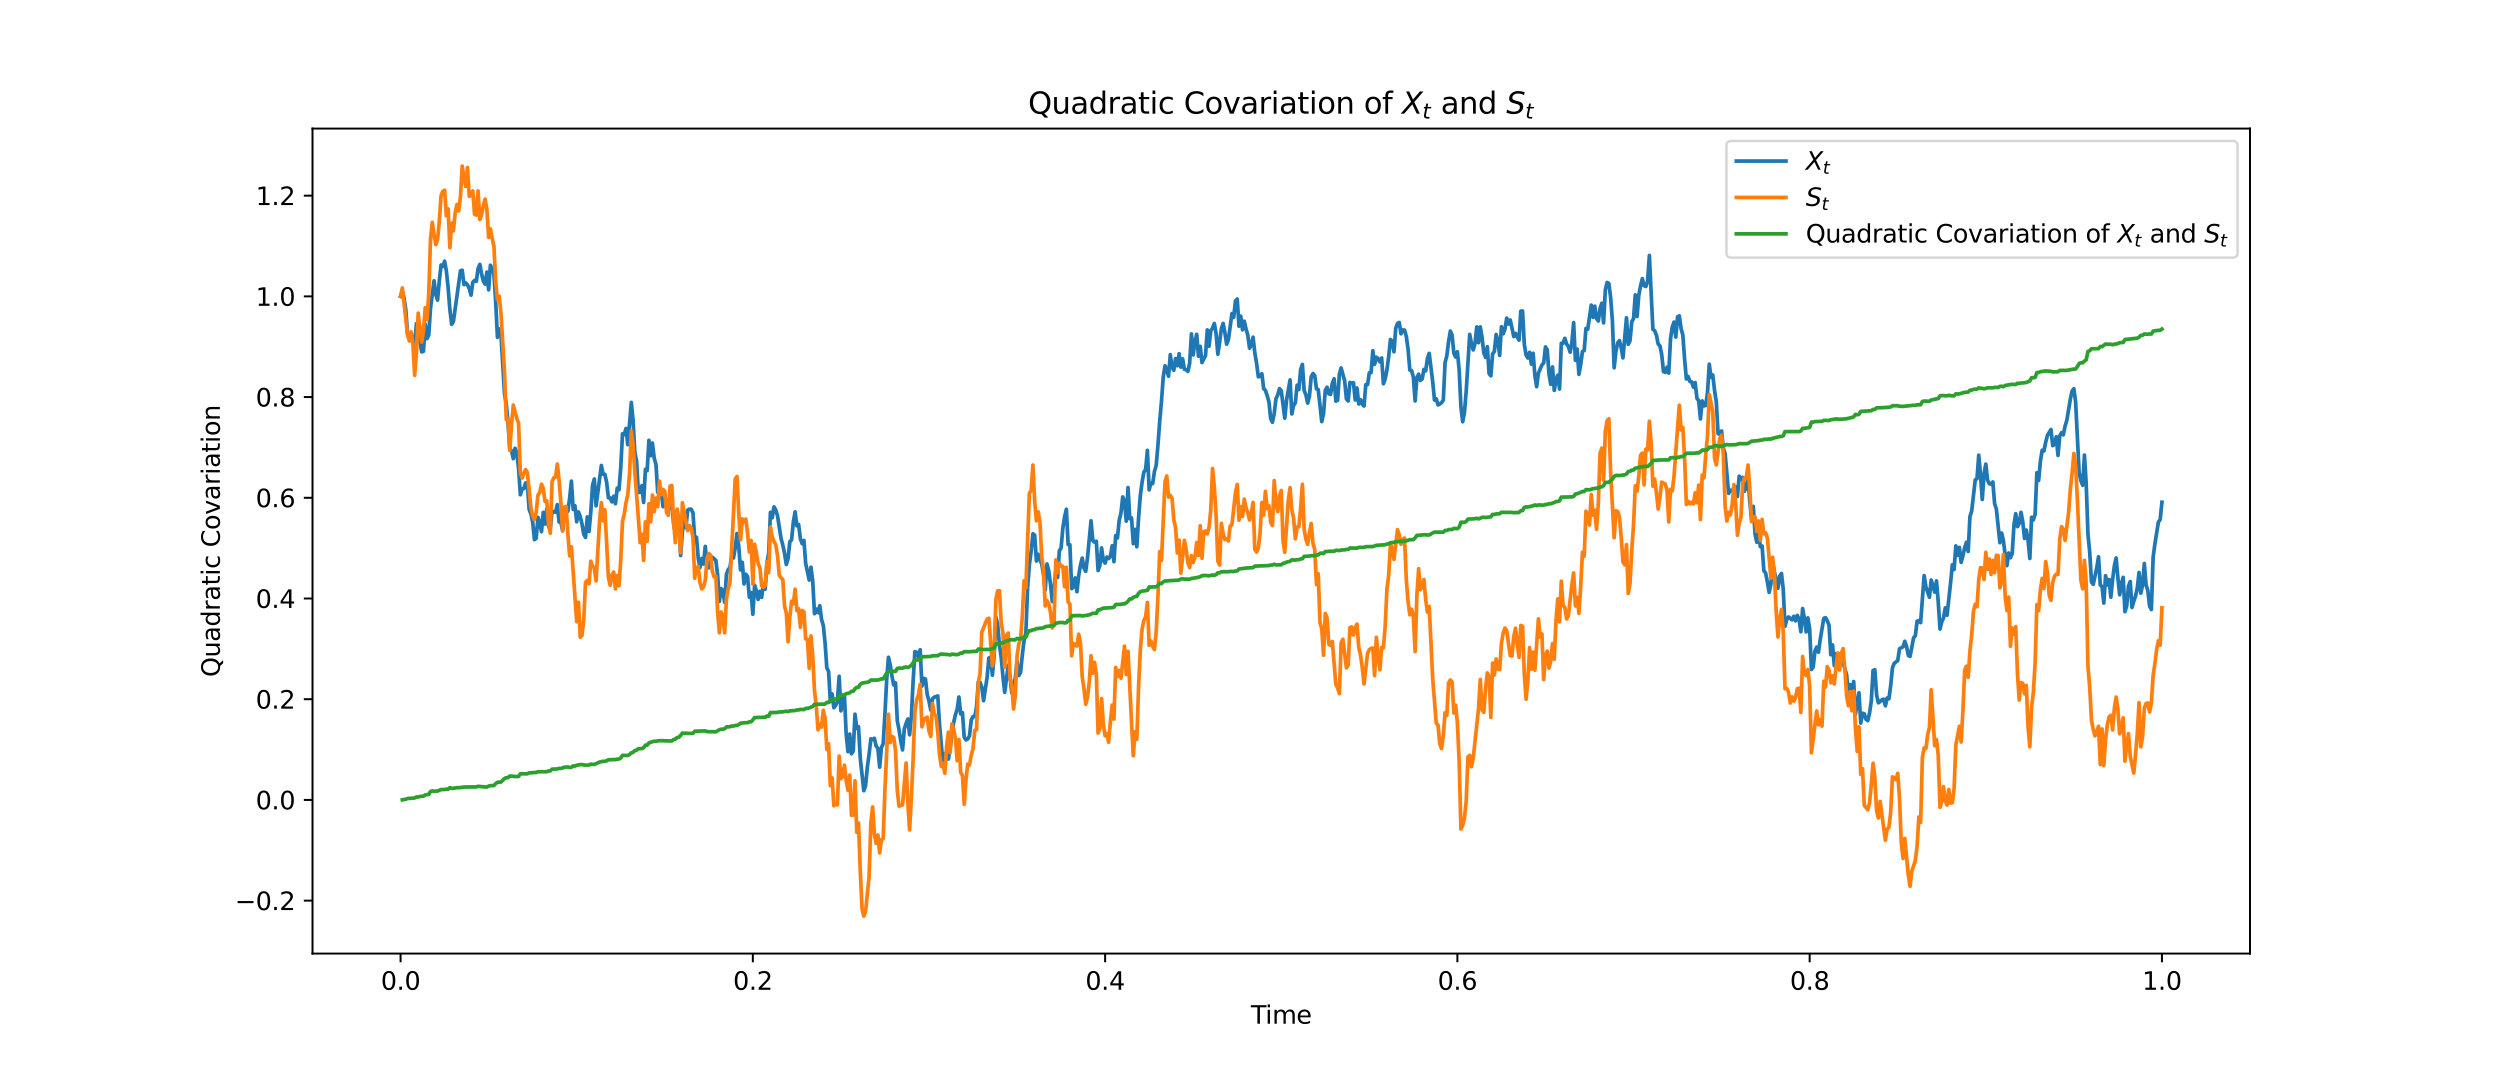 <?xml version="1.0" encoding="utf-8" standalone="no"?>
<!DOCTYPE svg PUBLIC "-//W3C//DTD SVG 1.1//EN"
  "http://www.w3.org/Graphics/SVG/1.1/DTD/svg11.dtd">
<svg xmlns:xlink="http://www.w3.org/1999/xlink" width="1008pt" height="432pt" viewBox="0 0 1008 432" xmlns="http://www.w3.org/2000/svg" version="1.1">
 <defs>
  <style type="text/css">*{stroke-linejoin: round; stroke-linecap: butt}</style>
 </defs>
 <g id="figure_1">
  <g id="patch_1">
   <path d="M 0 432 
L 1008 432 
L 1008 0 
L 0 0 
z
" style="fill: #ffffff"/>
  </g>
  <g id="axes_1">
   <g id="patch_2">
    <path d="M 126 384.48 
L 907.2 384.48 
L 907.2 51.84 
L 126 51.84 
z
" style="fill: #ffffff"/>
   </g>
   <g id="matplotlib.axis_1">
    <g id="xtick_1">
     <g id="line2d_1">
      <defs>
       <path id="m7df0bc7ccc" d="M 0 0 
L 0 3.5 
" style="stroke: #000000; stroke-width: 0.8"/>
      </defs>
      <g>
       <use xlink:href="#m7df0bc7ccc" x="161.509" y="384.48" style="stroke: #000000; stroke-width: 0.8"/>
      </g>
     </g>
     <g id="text_1">
      <!-- 0.0 -->
      <g transform="translate(153.558 399.078)scale(0.1 -0.1)">
       <defs>
        <path id="DejaVuSans-30" d="M 2034 4250 
Q 1547 4250 1301 3770 
Q 1056 3291 1056 2328 
Q 1056 1369 1301 889 
Q 1547 409 2034 409 
Q 2525 409 2770 889 
Q 3016 1369 3016 2328 
Q 3016 3291 2770 3770 
Q 2525 4250 2034 4250 
z
M 2034 4750 
Q 2819 4750 3233 4129 
Q 3647 3509 3647 2328 
Q 3647 1150 3233 529 
Q 2819 -91 2034 -91 
Q 1250 -91 836 529 
Q 422 1150 422 2328 
Q 422 3509 836 4129 
Q 1250 4750 2034 4750 
z
" transform="scale(0.016)"/>
        <path id="DejaVuSans-2e" d="M 684 794 
L 1344 794 
L 1344 0 
L 684 0 
L 684 794 
z
" transform="scale(0.016)"/>
       </defs>
       <use xlink:href="#DejaVuSans-30"/>
       <use xlink:href="#DejaVuSans-2e" x="63.623"/>
       <use xlink:href="#DejaVuSans-30" x="95.41"/>
      </g>
     </g>
    </g>
    <g id="xtick_2">
     <g id="line2d_2">
      <g>
       <use xlink:href="#m7df0bc7ccc" x="303.545" y="384.48" style="stroke: #000000; stroke-width: 0.8"/>
      </g>
     </g>
     <g id="text_2">
      <!-- 0.2 -->
      <g transform="translate(295.594 399.078)scale(0.1 -0.1)">
       <defs>
        <path id="DejaVuSans-32" d="M 1228 531 
L 3431 531 
L 3431 0 
L 469 0 
L 469 531 
Q 828 903 1448 1529 
Q 2069 2156 2228 2338 
Q 2531 2678 2651 2914 
Q 2772 3150 2772 3378 
Q 2772 3750 2511 3984 
Q 2250 4219 1831 4219 
Q 1534 4219 1204 4116 
Q 875 4013 500 3803 
L 500 4441 
Q 881 4594 1212 4672 
Q 1544 4750 1819 4750 
Q 2544 4750 2975 4387 
Q 3406 4025 3406 3419 
Q 3406 3131 3298 2873 
Q 3191 2616 2906 2266 
Q 2828 2175 2409 1742 
Q 1991 1309 1228 531 
z
" transform="scale(0.016)"/>
       </defs>
       <use xlink:href="#DejaVuSans-30"/>
       <use xlink:href="#DejaVuSans-2e" x="63.623"/>
       <use xlink:href="#DejaVuSans-32" x="95.41"/>
      </g>
     </g>
    </g>
    <g id="xtick_3">
     <g id="line2d_3">
      <g>
       <use xlink:href="#m7df0bc7ccc" x="445.582" y="384.48" style="stroke: #000000; stroke-width: 0.8"/>
      </g>
     </g>
     <g id="text_3">
      <!-- 0.4 -->
      <g transform="translate(437.63 399.078)scale(0.1 -0.1)">
       <defs>
        <path id="DejaVuSans-34" d="M 2419 4116 
L 825 1625 
L 2419 1625 
L 2419 4116 
z
M 2253 4666 
L 3047 4666 
L 3047 1625 
L 3713 1625 
L 3713 1100 
L 3047 1100 
L 3047 0 
L 2419 0 
L 2419 1100 
L 313 1100 
L 313 1709 
L 2253 4666 
z
" transform="scale(0.016)"/>
       </defs>
       <use xlink:href="#DejaVuSans-30"/>
       <use xlink:href="#DejaVuSans-2e" x="63.623"/>
       <use xlink:href="#DejaVuSans-34" x="95.41"/>
      </g>
     </g>
    </g>
    <g id="xtick_4">
     <g id="line2d_4">
      <g>
       <use xlink:href="#m7df0bc7ccc" x="587.618" y="384.48" style="stroke: #000000; stroke-width: 0.8"/>
      </g>
     </g>
     <g id="text_4">
      <!-- 0.6 -->
      <g transform="translate(579.667 399.078)scale(0.1 -0.1)">
       <defs>
        <path id="DejaVuSans-36" d="M 2113 2584 
Q 1688 2584 1439 2293 
Q 1191 2003 1191 1497 
Q 1191 994 1439 701 
Q 1688 409 2113 409 
Q 2538 409 2786 701 
Q 3034 994 3034 1497 
Q 3034 2003 2786 2293 
Q 2538 2584 2113 2584 
z
M 3366 4563 
L 3366 3988 
Q 3128 4100 2886 4159 
Q 2644 4219 2406 4219 
Q 1781 4219 1451 3797 
Q 1122 3375 1075 2522 
Q 1259 2794 1537 2939 
Q 1816 3084 2150 3084 
Q 2853 3084 3261 2657 
Q 3669 2231 3669 1497 
Q 3669 778 3244 343 
Q 2819 -91 2113 -91 
Q 1303 -91 875 529 
Q 447 1150 447 2328 
Q 447 3434 972 4092 
Q 1497 4750 2381 4750 
Q 2619 4750 2861 4703 
Q 3103 4656 3366 4563 
z
" transform="scale(0.016)"/>
       </defs>
       <use xlink:href="#DejaVuSans-30"/>
       <use xlink:href="#DejaVuSans-2e" x="63.623"/>
       <use xlink:href="#DejaVuSans-36" x="95.41"/>
      </g>
     </g>
    </g>
    <g id="xtick_5">
     <g id="line2d_5">
      <g>
       <use xlink:href="#m7df0bc7ccc" x="729.655" y="384.48" style="stroke: #000000; stroke-width: 0.8"/>
      </g>
     </g>
     <g id="text_5">
      <!-- 0.8 -->
      <g transform="translate(721.703 399.078)scale(0.1 -0.1)">
       <defs>
        <path id="DejaVuSans-38" d="M 2034 2216 
Q 1584 2216 1326 1975 
Q 1069 1734 1069 1313 
Q 1069 891 1326 650 
Q 1584 409 2034 409 
Q 2484 409 2743 651 
Q 3003 894 3003 1313 
Q 3003 1734 2745 1975 
Q 2488 2216 2034 2216 
z
M 1403 2484 
Q 997 2584 770 2862 
Q 544 3141 544 3541 
Q 544 4100 942 4425 
Q 1341 4750 2034 4750 
Q 2731 4750 3128 4425 
Q 3525 4100 3525 3541 
Q 3525 3141 3298 2862 
Q 3072 2584 2669 2484 
Q 3125 2378 3379 2068 
Q 3634 1759 3634 1313 
Q 3634 634 3220 271 
Q 2806 -91 2034 -91 
Q 1263 -91 848 271 
Q 434 634 434 1313 
Q 434 1759 690 2068 
Q 947 2378 1403 2484 
z
M 1172 3481 
Q 1172 3119 1398 2916 
Q 1625 2713 2034 2713 
Q 2441 2713 2670 2916 
Q 2900 3119 2900 3481 
Q 2900 3844 2670 4047 
Q 2441 4250 2034 4250 
Q 1625 4250 1398 4047 
Q 1172 3844 1172 3481 
z
" transform="scale(0.016)"/>
       </defs>
       <use xlink:href="#DejaVuSans-30"/>
       <use xlink:href="#DejaVuSans-2e" x="63.623"/>
       <use xlink:href="#DejaVuSans-38" x="95.41"/>
      </g>
     </g>
    </g>
    <g id="xtick_6">
     <g id="line2d_6">
      <g>
       <use xlink:href="#m7df0bc7ccc" x="871.691" y="384.48" style="stroke: #000000; stroke-width: 0.8"/>
      </g>
     </g>
     <g id="text_6">
      <!-- 1.0 -->
      <g transform="translate(863.739 399.078)scale(0.1 -0.1)">
       <defs>
        <path id="DejaVuSans-31" d="M 794 531 
L 1825 531 
L 1825 4091 
L 703 3866 
L 703 4441 
L 1819 4666 
L 2450 4666 
L 2450 531 
L 3481 531 
L 3481 0 
L 794 0 
L 794 531 
z
" transform="scale(0.016)"/>
       </defs>
       <use xlink:href="#DejaVuSans-31"/>
       <use xlink:href="#DejaVuSans-2e" x="63.623"/>
       <use xlink:href="#DejaVuSans-30" x="95.41"/>
      </g>
     </g>
    </g>
    <g id="text_7">
     <!-- Time -->
     <g transform="translate(504.366 412.757)scale(0.1 -0.1)">
      <defs>
       <path id="DejaVuSans-54" d="M -19 4666 
L 3928 4666 
L 3928 4134 
L 2272 4134 
L 2272 0 
L 1638 0 
L 1638 4134 
L -19 4134 
L -19 4666 
z
" transform="scale(0.016)"/>
       <path id="DejaVuSans-69" d="M 603 3500 
L 1178 3500 
L 1178 0 
L 603 0 
L 603 3500 
z
M 603 4863 
L 1178 4863 
L 1178 4134 
L 603 4134 
L 603 4863 
z
" transform="scale(0.016)"/>
       <path id="DejaVuSans-6d" d="M 3328 2828 
Q 3544 3216 3844 3400 
Q 4144 3584 4550 3584 
Q 5097 3584 5394 3201 
Q 5691 2819 5691 2113 
L 5691 0 
L 5113 0 
L 5113 2094 
Q 5113 2597 4934 2840 
Q 4756 3084 4391 3084 
Q 3944 3084 3684 2787 
Q 3425 2491 3425 1978 
L 3425 0 
L 2847 0 
L 2847 2094 
Q 2847 2600 2669 2842 
Q 2491 3084 2119 3084 
Q 1678 3084 1418 2786 
Q 1159 2488 1159 1978 
L 1159 0 
L 581 0 
L 581 3500 
L 1159 3500 
L 1159 2956 
Q 1356 3278 1631 3431 
Q 1906 3584 2284 3584 
Q 2666 3584 2933 3390 
Q 3200 3197 3328 2828 
z
" transform="scale(0.016)"/>
       <path id="DejaVuSans-65" d="M 3597 1894 
L 3597 1613 
L 953 1613 
Q 991 1019 1311 708 
Q 1631 397 2203 397 
Q 2534 397 2845 478 
Q 3156 559 3463 722 
L 3463 178 
Q 3153 47 2828 -22 
Q 2503 -91 2169 -91 
Q 1331 -91 842 396 
Q 353 884 353 1716 
Q 353 2575 817 3079 
Q 1281 3584 2069 3584 
Q 2775 3584 3186 3129 
Q 3597 2675 3597 1894 
z
M 3022 2063 
Q 3016 2534 2758 2815 
Q 2500 3097 2075 3097 
Q 1594 3097 1305 2825 
Q 1016 2553 972 2059 
L 3022 2063 
z
" transform="scale(0.016)"/>
      </defs>
      <use xlink:href="#DejaVuSans-54"/>
      <use xlink:href="#DejaVuSans-69" x="57.959"/>
      <use xlink:href="#DejaVuSans-6d" x="85.742"/>
      <use xlink:href="#DejaVuSans-65" x="183.154"/>
     </g>
    </g>
   </g>
   <g id="matplotlib.axis_2">
    <g id="ytick_1">
     <g id="line2d_7">
      <defs>
       <path id="m2b104faaa8" d="M 0 0 
L -3.5 0 
" style="stroke: #000000; stroke-width: 0.8"/>
      </defs>
      <g>
       <use xlink:href="#m2b104faaa8" x="126" y="363.137" style="stroke: #000000; stroke-width: 0.8"/>
      </g>
     </g>
     <g id="text_8">
      <!-- −0.2 -->
      <g transform="translate(94.717 366.936)scale(0.1 -0.1)">
       <defs>
        <path id="DejaVuSans-2212" d="M 678 2272 
L 4684 2272 
L 4684 1741 
L 678 1741 
L 678 2272 
z
" transform="scale(0.016)"/>
       </defs>
       <use xlink:href="#DejaVuSans-2212"/>
       <use xlink:href="#DejaVuSans-30" x="83.789"/>
       <use xlink:href="#DejaVuSans-2e" x="147.412"/>
       <use xlink:href="#DejaVuSans-32" x="179.199"/>
      </g>
     </g>
    </g>
    <g id="ytick_2">
     <g id="line2d_8">
      <g>
       <use xlink:href="#m2b104faaa8" x="126" y="322.53" style="stroke: #000000; stroke-width: 0.8"/>
      </g>
     </g>
     <g id="text_9">
      <!-- 0.0 -->
      <g transform="translate(103.097 326.329)scale(0.1 -0.1)">
       <use xlink:href="#DejaVuSans-30"/>
       <use xlink:href="#DejaVuSans-2e" x="63.623"/>
       <use xlink:href="#DejaVuSans-30" x="95.41"/>
      </g>
     </g>
    </g>
    <g id="ytick_3">
     <g id="line2d_9">
      <g>
       <use xlink:href="#m2b104faaa8" x="126" y="281.923" style="stroke: #000000; stroke-width: 0.8"/>
      </g>
     </g>
     <g id="text_10">
      <!-- 0.2 -->
      <g transform="translate(103.097 285.722)scale(0.1 -0.1)">
       <use xlink:href="#DejaVuSans-30"/>
       <use xlink:href="#DejaVuSans-2e" x="63.623"/>
       <use xlink:href="#DejaVuSans-32" x="95.41"/>
      </g>
     </g>
    </g>
    <g id="ytick_4">
     <g id="line2d_10">
      <g>
       <use xlink:href="#m2b104faaa8" x="126" y="241.316" style="stroke: #000000; stroke-width: 0.8"/>
      </g>
     </g>
     <g id="text_11">
      <!-- 0.4 -->
      <g transform="translate(103.097 245.115)scale(0.1 -0.1)">
       <use xlink:href="#DejaVuSans-30"/>
       <use xlink:href="#DejaVuSans-2e" x="63.623"/>
       <use xlink:href="#DejaVuSans-34" x="95.41"/>
      </g>
     </g>
    </g>
    <g id="ytick_5">
     <g id="line2d_11">
      <g>
       <use xlink:href="#m2b104faaa8" x="126" y="200.709" style="stroke: #000000; stroke-width: 0.8"/>
      </g>
     </g>
     <g id="text_12">
      <!-- 0.6 -->
      <g transform="translate(103.097 204.508)scale(0.1 -0.1)">
       <use xlink:href="#DejaVuSans-30"/>
       <use xlink:href="#DejaVuSans-2e" x="63.623"/>
       <use xlink:href="#DejaVuSans-36" x="95.41"/>
      </g>
     </g>
    </g>
    <g id="ytick_6">
     <g id="line2d_12">
      <g>
       <use xlink:href="#m2b104faaa8" x="126" y="160.102" style="stroke: #000000; stroke-width: 0.8"/>
      </g>
     </g>
     <g id="text_13">
      <!-- 0.8 -->
      <g transform="translate(103.097 163.901)scale(0.1 -0.1)">
       <use xlink:href="#DejaVuSans-30"/>
       <use xlink:href="#DejaVuSans-2e" x="63.623"/>
       <use xlink:href="#DejaVuSans-38" x="95.41"/>
      </g>
     </g>
    </g>
    <g id="ytick_7">
     <g id="line2d_13">
      <g>
       <use xlink:href="#m2b104faaa8" x="126" y="119.494" style="stroke: #000000; stroke-width: 0.8"/>
      </g>
     </g>
     <g id="text_14">
      <!-- 1.0 -->
      <g transform="translate(103.097 123.294)scale(0.1 -0.1)">
       <use xlink:href="#DejaVuSans-31"/>
       <use xlink:href="#DejaVuSans-2e" x="63.623"/>
       <use xlink:href="#DejaVuSans-30" x="95.41"/>
      </g>
     </g>
    </g>
    <g id="ytick_8">
     <g id="line2d_14">
      <g>
       <use xlink:href="#m2b104faaa8" x="126" y="78.887" style="stroke: #000000; stroke-width: 0.8"/>
      </g>
     </g>
     <g id="text_15">
      <!-- 1.2 -->
      <g transform="translate(103.097 82.687)scale(0.1 -0.1)">
       <use xlink:href="#DejaVuSans-31"/>
       <use xlink:href="#DejaVuSans-2e" x="63.623"/>
       <use xlink:href="#DejaVuSans-32" x="95.41"/>
      </g>
     </g>
    </g>
    <g id="text_16">
     <!-- Quadratic Covariation -->
     <g transform="translate(88.638 272.97)rotate(-90)scale(0.1 -0.1)">
      <defs>
       <path id="DejaVuSans-51" d="M 2522 4238 
Q 1834 4238 1429 3725 
Q 1025 3213 1025 2328 
Q 1025 1447 1429 934 
Q 1834 422 2522 422 
Q 3209 422 3611 934 
Q 4013 1447 4013 2328 
Q 4013 3213 3611 3725 
Q 3209 4238 2522 4238 
z
M 3406 84 
L 4238 -825 
L 3475 -825 
L 2784 -78 
Q 2681 -84 2626 -87 
Q 2572 -91 2522 -91 
Q 1538 -91 948 567 
Q 359 1225 359 2328 
Q 359 3434 948 4092 
Q 1538 4750 2522 4750 
Q 3503 4750 4090 4092 
Q 4678 3434 4678 2328 
Q 4678 1516 4351 937 
Q 4025 359 3406 84 
z
" transform="scale(0.016)"/>
       <path id="DejaVuSans-75" d="M 544 1381 
L 544 3500 
L 1119 3500 
L 1119 1403 
Q 1119 906 1312 657 
Q 1506 409 1894 409 
Q 2359 409 2629 706 
Q 2900 1003 2900 1516 
L 2900 3500 
L 3475 3500 
L 3475 0 
L 2900 0 
L 2900 538 
Q 2691 219 2414 64 
Q 2138 -91 1772 -91 
Q 1169 -91 856 284 
Q 544 659 544 1381 
z
M 1991 3584 
L 1991 3584 
z
" transform="scale(0.016)"/>
       <path id="DejaVuSans-61" d="M 2194 1759 
Q 1497 1759 1228 1600 
Q 959 1441 959 1056 
Q 959 750 1161 570 
Q 1363 391 1709 391 
Q 2188 391 2477 730 
Q 2766 1069 2766 1631 
L 2766 1759 
L 2194 1759 
z
M 3341 1997 
L 3341 0 
L 2766 0 
L 2766 531 
Q 2569 213 2275 61 
Q 1981 -91 1556 -91 
Q 1019 -91 701 211 
Q 384 513 384 1019 
Q 384 1609 779 1909 
Q 1175 2209 1959 2209 
L 2766 2209 
L 2766 2266 
Q 2766 2663 2505 2880 
Q 2244 3097 1772 3097 
Q 1472 3097 1187 3025 
Q 903 2953 641 2809 
L 641 3341 
Q 956 3463 1253 3523 
Q 1550 3584 1831 3584 
Q 2591 3584 2966 3190 
Q 3341 2797 3341 1997 
z
" transform="scale(0.016)"/>
       <path id="DejaVuSans-64" d="M 2906 2969 
L 2906 4863 
L 3481 4863 
L 3481 0 
L 2906 0 
L 2906 525 
Q 2725 213 2448 61 
Q 2172 -91 1784 -91 
Q 1150 -91 751 415 
Q 353 922 353 1747 
Q 353 2572 751 3078 
Q 1150 3584 1784 3584 
Q 2172 3584 2448 3432 
Q 2725 3281 2906 2969 
z
M 947 1747 
Q 947 1113 1208 752 
Q 1469 391 1925 391 
Q 2381 391 2643 752 
Q 2906 1113 2906 1747 
Q 2906 2381 2643 2742 
Q 2381 3103 1925 3103 
Q 1469 3103 1208 2742 
Q 947 2381 947 1747 
z
" transform="scale(0.016)"/>
       <path id="DejaVuSans-72" d="M 2631 2963 
Q 2534 3019 2420 3045 
Q 2306 3072 2169 3072 
Q 1681 3072 1420 2755 
Q 1159 2438 1159 1844 
L 1159 0 
L 581 0 
L 581 3500 
L 1159 3500 
L 1159 2956 
Q 1341 3275 1631 3429 
Q 1922 3584 2338 3584 
Q 2397 3584 2469 3576 
Q 2541 3569 2628 3553 
L 2631 2963 
z
" transform="scale(0.016)"/>
       <path id="DejaVuSans-74" d="M 1172 4494 
L 1172 3500 
L 2356 3500 
L 2356 3053 
L 1172 3053 
L 1172 1153 
Q 1172 725 1289 603 
Q 1406 481 1766 481 
L 2356 481 
L 2356 0 
L 1766 0 
Q 1100 0 847 248 
Q 594 497 594 1153 
L 594 3053 
L 172 3053 
L 172 3500 
L 594 3500 
L 594 4494 
L 1172 4494 
z
" transform="scale(0.016)"/>
       <path id="DejaVuSans-63" d="M 3122 3366 
L 3122 2828 
Q 2878 2963 2633 3030 
Q 2388 3097 2138 3097 
Q 1578 3097 1268 2742 
Q 959 2388 959 1747 
Q 959 1106 1268 751 
Q 1578 397 2138 397 
Q 2388 397 2633 464 
Q 2878 531 3122 666 
L 3122 134 
Q 2881 22 2623 -34 
Q 2366 -91 2075 -91 
Q 1284 -91 818 406 
Q 353 903 353 1747 
Q 353 2603 823 3093 
Q 1294 3584 2113 3584 
Q 2378 3584 2631 3529 
Q 2884 3475 3122 3366 
z
" transform="scale(0.016)"/>
       <path id="DejaVuSans-20" transform="scale(0.016)"/>
       <path id="DejaVuSans-43" d="M 4122 4306 
L 4122 3641 
Q 3803 3938 3442 4084 
Q 3081 4231 2675 4231 
Q 1875 4231 1450 3742 
Q 1025 3253 1025 2328 
Q 1025 1406 1450 917 
Q 1875 428 2675 428 
Q 3081 428 3442 575 
Q 3803 722 4122 1019 
L 4122 359 
Q 3791 134 3420 21 
Q 3050 -91 2638 -91 
Q 1578 -91 968 557 
Q 359 1206 359 2328 
Q 359 3453 968 4101 
Q 1578 4750 2638 4750 
Q 3056 4750 3426 4639 
Q 3797 4528 4122 4306 
z
" transform="scale(0.016)"/>
       <path id="DejaVuSans-6f" d="M 1959 3097 
Q 1497 3097 1228 2736 
Q 959 2375 959 1747 
Q 959 1119 1226 758 
Q 1494 397 1959 397 
Q 2419 397 2687 759 
Q 2956 1122 2956 1747 
Q 2956 2369 2687 2733 
Q 2419 3097 1959 3097 
z
M 1959 3584 
Q 2709 3584 3137 3096 
Q 3566 2609 3566 1747 
Q 3566 888 3137 398 
Q 2709 -91 1959 -91 
Q 1206 -91 779 398 
Q 353 888 353 1747 
Q 353 2609 779 3096 
Q 1206 3584 1959 3584 
z
" transform="scale(0.016)"/>
       <path id="DejaVuSans-76" d="M 191 3500 
L 800 3500 
L 1894 563 
L 2988 3500 
L 3597 3500 
L 2284 0 
L 1503 0 
L 191 3500 
z
" transform="scale(0.016)"/>
       <path id="DejaVuSans-6e" d="M 3513 2113 
L 3513 0 
L 2938 0 
L 2938 2094 
Q 2938 2591 2744 2837 
Q 2550 3084 2163 3084 
Q 1697 3084 1428 2787 
Q 1159 2491 1159 1978 
L 1159 0 
L 581 0 
L 581 3500 
L 1159 3500 
L 1159 2956 
Q 1366 3272 1645 3428 
Q 1925 3584 2291 3584 
Q 2894 3584 3203 3211 
Q 3513 2838 3513 2113 
z
" transform="scale(0.016)"/>
      </defs>
      <use xlink:href="#DejaVuSans-51"/>
      <use xlink:href="#DejaVuSans-75" x="78.711"/>
      <use xlink:href="#DejaVuSans-61" x="142.09"/>
      <use xlink:href="#DejaVuSans-64" x="203.369"/>
      <use xlink:href="#DejaVuSans-72" x="266.846"/>
      <use xlink:href="#DejaVuSans-61" x="307.959"/>
      <use xlink:href="#DejaVuSans-74" x="369.238"/>
      <use xlink:href="#DejaVuSans-69" x="408.447"/>
      <use xlink:href="#DejaVuSans-63" x="436.23"/>
      <use xlink:href="#DejaVuSans-20" x="491.211"/>
      <use xlink:href="#DejaVuSans-43" x="522.998"/>
      <use xlink:href="#DejaVuSans-6f" x="592.822"/>
      <use xlink:href="#DejaVuSans-76" x="654.004"/>
      <use xlink:href="#DejaVuSans-61" x="713.184"/>
      <use xlink:href="#DejaVuSans-72" x="774.463"/>
      <use xlink:href="#DejaVuSans-69" x="815.576"/>
      <use xlink:href="#DejaVuSans-61" x="843.359"/>
      <use xlink:href="#DejaVuSans-74" x="904.639"/>
      <use xlink:href="#DejaVuSans-69" x="943.848"/>
      <use xlink:href="#DejaVuSans-6f" x="971.631"/>
      <use xlink:href="#DejaVuSans-6e" x="1032.812"/>
     </g>
    </g>
   </g>
   <g id="line2d_15">
    <path d="M 161.509 119.494 
L 162.219 117.357 
L 162.929 120.257 
L 163.64 125.134 
L 164.35 134.929 
L 165.06 135.537 
L 165.77 134.232 
L 166.48 137.773 
L 167.191 139.417 
L 167.901 130.47 
L 168.611 130.691 
L 169.321 137.829 
L 170.031 141.889 
L 170.741 141.631 
L 171.452 130.672 
L 172.162 136.532 
L 172.872 135.068 
L 173.582 124.244 
L 175.003 113.221 
L 175.713 118.713 
L 176.423 121.006 
L 177.133 113.186 
L 177.843 106.843 
L 178.553 107.447 
L 179.264 105.308 
L 179.974 109.25 
L 180.684 115.965 
L 181.394 124.849 
L 182.104 130.751 
L 182.815 129.615 
L 185.655 109.219 
L 186.365 108.949 
L 187.076 114.75 
L 187.786 114.067 
L 188.496 114.897 
L 189.206 116.286 
L 189.916 119.007 
L 190.627 113.817 
L 191.337 113.061 
L 192.047 113.475 
L 192.757 108.287 
L 193.467 106.585 
L 194.177 110.477 
L 194.888 113.325 
L 195.598 114.572 
L 196.308 109.71 
L 197.018 116.87 
L 197.728 106.943 
L 198.439 108.476 
L 199.149 110.334 
L 199.859 121.67 
L 200.569 136.001 
L 201.279 132.624 
L 201.989 134.803 
L 203.41 158.83 
L 204.12 162.72 
L 204.83 170.432 
L 205.54 180.759 
L 206.251 181.821 
L 206.961 184.949 
L 207.671 180.754 
L 208.381 182.567 
L 209.091 188.779 
L 209.801 199.488 
L 210.512 197.12 
L 211.222 197.023 
L 211.932 194.711 
L 212.642 195.535 
L 213.352 205.429 
L 214.063 207.165 
L 214.773 210.532 
L 215.483 217.593 
L 216.193 217.027 
L 216.903 208.594 
L 217.613 210.728 
L 218.324 214.383 
L 219.034 206.596 
L 219.744 211.293 
L 220.454 205.232 
L 221.164 212.256 
L 221.875 213.098 
L 222.585 206.11 
L 223.295 206.374 
L 224.005 206.492 
L 224.715 203.459 
L 225.425 210.487 
L 226.136 210.452 
L 226.846 213.864 
L 227.556 207.23 
L 228.266 205.186 
L 228.976 206.132 
L 229.687 200.781 
L 230.397 193.988 
L 231.107 205.404 
L 231.817 203.92 
L 232.527 210.357 
L 233.237 206.414 
L 233.948 208.218 
L 234.658 211.298 
L 235.368 215.376 
L 236.078 216.68 
L 236.788 208.418 
L 237.499 214.253 
L 238.209 206.475 
L 238.919 195.6 
L 239.629 193.128 
L 240.339 203.937 
L 242.47 187.673 
L 243.18 191.163 
L 243.89 191.276 
L 244.6 194.492 
L 245.311 200.697 
L 246.021 200.757 
L 246.731 202.358 
L 247.441 200.092 
L 248.151 203.088 
L 248.861 196.817 
L 249.572 197.5 
L 250.282 188.559 
L 250.992 174.897 
L 251.702 175.229 
L 252.412 172.744 
L 253.123 179.305 
L 254.543 162.267 
L 255.253 169.377 
L 255.963 182.314 
L 256.673 186.019 
L 257.384 198.554 
L 258.094 198.54 
L 258.804 195.815 
L 259.514 202.592 
L 260.224 189.24 
L 260.935 189.751 
L 261.645 177.528 
L 262.355 183.717 
L 263.065 178.642 
L 263.775 184.717 
L 264.485 187.254 
L 265.196 198.493 
L 265.906 197.311 
L 266.616 198.131 
L 267.326 204.28 
L 268.036 201.96 
L 268.747 201.48 
L 269.457 204.086 
L 270.167 204.995 
L 270.877 202.699 
L 271.587 211.155 
L 272.297 214.927 
L 273.008 205.93 
L 273.718 210.485 
L 274.428 223.985 
L 275.138 214.47 
L 275.848 208.286 
L 276.559 212.776 
L 277.269 205.665 
L 277.979 205.266 
L 278.689 205.332 
L 279.399 206.75 
L 280.109 217.352 
L 280.82 216.599 
L 281.53 225.127 
L 282.24 228.84 
L 282.95 225.185 
L 283.66 227.432 
L 284.371 220.304 
L 285.081 227.332 
L 285.791 228.942 
L 286.501 226.564 
L 287.211 224.667 
L 288.632 225.977 
L 289.342 231.816 
L 290.052 242.478 
L 290.762 237.353 
L 291.472 238.112 
L 292.183 242.895 
L 292.893 231.584 
L 293.603 229.67 
L 294.313 228.802 
L 295.023 224.146 
L 295.733 224.981 
L 296.444 220.86 
L 297.154 215.083 
L 297.864 220.305 
L 298.574 229.78 
L 299.284 226.72 
L 299.995 235.44 
L 300.705 231.526 
L 301.415 232.437 
L 302.125 240.795 
L 302.835 238.929 
L 303.545 247.668 
L 304.256 235.951 
L 304.966 238.156 
L 305.676 241.691 
L 306.386 238.428 
L 307.096 240.853 
L 307.807 235.44 
L 308.517 237.579 
L 309.227 227.177 
L 309.937 222.958 
L 310.647 206.56 
L 311.357 208.764 
L 312.068 204.374 
L 312.778 205.601 
L 313.488 207.932 
L 314.908 217.071 
L 315.619 219.761 
L 316.329 223.101 
L 317.039 227.59 
L 317.749 225.218 
L 318.459 218.445 
L 319.169 217.655 
L 319.88 210.368 
L 320.59 206.384 
L 321.3 212.024 
L 322.01 211.486 
L 322.72 217.234 
L 323.431 219.234 
L 324.141 217.9 
L 324.851 227.185 
L 326.271 233.868 
L 326.981 228.69 
L 327.692 234.334 
L 328.402 247.44 
L 329.112 245.572 
L 329.822 247.053 
L 330.532 244.214 
L 331.243 249.767 
L 331.953 252.163 
L 332.663 259.161 
L 333.373 269.278 
L 334.083 270.738 
L 334.793 282.837 
L 335.504 279.79 
L 336.214 285.341 
L 336.924 284.448 
L 337.634 282.877 
L 338.344 272.693 
L 339.055 286.619 
L 339.765 283.163 
L 340.475 280.41 
L 341.185 296.055 
L 341.895 303.064 
L 342.605 295.984 
L 343.316 303.922 
L 344.026 302.814 
L 344.736 287.963 
L 345.446 293.676 
L 346.156 293.03 
L 346.867 305.87 
L 348.287 318.821 
L 348.997 316.768 
L 349.707 309.297 
L 350.417 304.133 
L 351.128 297.9 
L 351.838 298.169 
L 352.548 297.683 
L 353.258 300.809 
L 353.968 301.777 
L 354.679 309.309 
L 355.389 301.419 
L 356.099 299.855 
L 356.809 287.833 
L 357.519 273.871 
L 358.229 265.018 
L 358.94 268.079 
L 359.65 272.713 
L 360.36 276.192 
L 361.07 275.345 
L 361.78 290.544 
L 362.491 294.217 
L 363.201 298.893 
L 363.911 302.364 
L 364.621 293.88 
L 365.331 291.706 
L 366.041 289.894 
L 366.752 296.266 
L 367.462 288.847 
L 368.172 274.627 
L 368.882 262.781 
L 369.592 262.959 
L 370.303 264.779 
L 371.013 261.975 
L 371.723 276.637 
L 372.433 273.517 
L 373.143 273.794 
L 373.853 280.103 
L 374.564 282.632 
L 375.274 286.295 
L 375.984 281.723 
L 376.694 281.096 
L 378.115 280.602 
L 378.825 292.203 
L 380.245 308.319 
L 380.955 303.902 
L 381.665 304.664 
L 382.376 306.061 
L 383.086 302.108 
L 383.796 296.232 
L 384.506 291.365 
L 385.216 288.261 
L 385.927 285.977 
L 386.637 281.037 
L 387.347 287.867 
L 388.057 287.338 
L 388.767 297.173 
L 389.477 298.33 
L 390.188 297.983 
L 390.898 296.693 
L 391.608 290.293 
L 392.318 288.897 
L 393.028 288.941 
L 393.739 285.004 
L 394.449 275.038 
L 395.159 275.125 
L 395.869 277.132 
L 396.579 282.516 
L 398 273.142 
L 398.71 265.29 
L 399.42 265.024 
L 400.13 272.25 
L 400.84 264.447 
L 401.551 248.853 
L 402.261 251.711 
L 402.971 259.961 
L 403.681 265.068 
L 404.391 272.79 
L 405.101 279.13 
L 406.522 268.253 
L 407.232 272.509 
L 407.942 279.405 
L 409.363 273.427 
L 410.073 266.629 
L 410.783 272.361 
L 411.493 271.115 
L 412.203 263.924 
L 412.913 258.227 
L 413.624 255.122 
L 414.334 236.948 
L 415.044 227.685 
L 415.754 222.327 
L 416.464 215.223 
L 417.175 215.773 
L 417.885 226.205 
L 418.595 223.491 
L 419.305 225.637 
L 420.015 227.415 
L 420.725 231.359 
L 421.436 237.966 
L 422.146 227.412 
L 422.856 230.146 
L 423.566 235.62 
L 424.276 242.531 
L 424.987 237.294 
L 425.697 229.909 
L 426.407 232.82 
L 427.117 222.151 
L 427.827 220.951 
L 428.537 212.955 
L 429.248 208.366 
L 429.958 205.335 
L 430.668 219.594 
L 431.378 219.636 
L 432.088 237.336 
L 432.799 236.745 
L 433.509 233.02 
L 434.219 238.601 
L 434.929 232.078 
L 435.639 227.905 
L 436.349 225.018 
L 437.06 229.03 
L 437.77 230.368 
L 438.48 224.86 
L 439.9 209.998 
L 440.611 217.933 
L 441.321 218.577 
L 442.031 218.223 
L 442.741 230.001 
L 443.451 228.002 
L 444.161 220.943 
L 444.872 225.962 
L 445.582 227.039 
L 446.292 224.602 
L 447.002 225.203 
L 447.712 224.317 
L 448.423 220.042 
L 449.133 226.471 
L 449.843 215.928 
L 450.553 216.931 
L 451.263 209.761 
L 451.973 206.844 
L 452.684 200.354 
L 453.394 202.116 
L 454.104 210.113 
L 454.814 196.592 
L 455.524 209.135 
L 456.235 208.828 
L 456.945 219.203 
L 457.655 213.442 
L 458.365 220.457 
L 459.075 208.75 
L 459.785 199.699 
L 460.496 194.379 
L 461.206 190.371 
L 461.916 189.304 
L 462.626 181.582 
L 463.336 197.516 
L 464.047 194.764 
L 464.757 194.971 
L 465.467 190.132 
L 466.177 187.621 
L 466.887 179.451 
L 467.597 169.804 
L 468.308 161.839 
L 469.018 152.038 
L 469.728 147.472 
L 470.438 149.258 
L 471.148 151.708 
L 471.859 142.999 
L 472.569 148.093 
L 473.279 149.272 
L 473.989 144.551 
L 474.699 147.463 
L 475.409 142.616 
L 476.12 148.03 
L 476.83 144.695 
L 477.54 148.878 
L 478.25 149.079 
L 478.96 149.761 
L 479.671 146.408 
L 480.381 134.642 
L 481.091 143.1 
L 481.801 137.781 
L 482.511 134.815 
L 483.221 143.625 
L 483.932 139.657 
L 484.642 146.175 
L 486.062 143.326 
L 486.772 133.031 
L 487.483 139.592 
L 488.193 133.378 
L 488.903 132.267 
L 489.613 130.417 
L 490.323 134.421 
L 491.033 142.83 
L 491.744 138.116 
L 492.454 132.541 
L 493.164 130.404 
L 493.874 134.074 
L 494.584 138.772 
L 495.295 136.916 
L 496.715 126.432 
L 497.425 127.967 
L 498.135 121.346 
L 498.845 120.554 
L 499.556 131.525 
L 500.266 127.461 
L 500.976 132.961 
L 501.686 129.503 
L 502.396 132.596 
L 503.107 135.14 
L 503.817 140.368 
L 504.527 139.172 
L 505.237 135.965 
L 505.947 142.376 
L 506.657 146.486 
L 507.368 151.942 
L 508.078 151.598 
L 508.788 150.713 
L 509.498 156.671 
L 510.208 157.402 
L 510.919 159.498 
L 511.629 162.007 
L 512.339 168.772 
L 513.049 170.248 
L 513.759 166.84 
L 514.469 160.756 
L 515.18 159.329 
L 515.89 156.704 
L 516.6 157.523 
L 518.02 168.603 
L 518.731 161.447 
L 520.151 153.179 
L 520.861 166.89 
L 521.571 163.512 
L 522.281 162.399 
L 522.992 155.333 
L 523.702 157.061 
L 524.412 149.009 
L 525.122 146.917 
L 525.832 157.465 
L 526.543 159.203 
L 527.253 162.51 
L 527.963 159.777 
L 528.673 151.961 
L 529.383 150.603 
L 530.093 151.487 
L 530.804 156.752 
L 531.514 157.108 
L 532.934 169.998 
L 533.644 166.869 
L 534.355 157.357 
L 535.065 156.129 
L 535.775 158.768 
L 536.485 159.019 
L 537.195 154.543 
L 537.905 152.741 
L 538.616 161.737 
L 539.326 161.398 
L 540.036 150.822 
L 540.746 148.364 
L 542.167 153.564 
L 542.877 160.889 
L 543.587 161.675 
L 544.297 154.197 
L 545.007 154.388 
L 545.717 154.343 
L 546.428 161.267 
L 547.138 156.45 
L 547.848 162.891 
L 548.558 161.138 
L 549.268 162.985 
L 549.979 163.699 
L 550.689 155.079 
L 551.399 155.04 
L 552.109 150.327 
L 552.819 150.25 
L 553.529 141.413 
L 554.24 146.877 
L 554.95 144.043 
L 555.66 144.615 
L 556.37 145.906 
L 557.08 144.352 
L 557.791 154.739 
L 558.501 152.788 
L 559.211 149.131 
L 559.921 143.746 
L 560.631 136.878 
L 561.341 137.575 
L 562.052 141.85 
L 562.762 132.335 
L 563.472 130.41 
L 564.182 130.033 
L 564.892 134.585 
L 565.603 133.006 
L 566.313 133.112 
L 567.023 135.646 
L 567.733 140.783 
L 568.443 149.22 
L 569.153 149.457 
L 569.864 152.041 
L 570.574 161.674 
L 571.284 152.323 
L 571.994 150.888 
L 572.704 153.363 
L 573.415 152.797 
L 574.125 148.949 
L 574.835 149.54 
L 575.545 144.471 
L 576.255 142.481 
L 577.676 154.017 
L 578.386 161.3 
L 579.096 160.811 
L 579.806 163.264 
L 580.516 162.912 
L 581.227 162.353 
L 581.937 161.357 
L 582.647 146.244 
L 583.357 143.45 
L 584.067 137.726 
L 584.777 133.476 
L 585.488 135.173 
L 586.198 142.469 
L 586.908 143.946 
L 587.618 141.828 
L 588.328 149.07 
L 589.039 164.016 
L 589.749 170.053 
L 590.459 166.399 
L 591.169 157.772 
L 592.589 134.821 
L 593.3 138.536 
L 594.01 141.089 
L 594.72 138.498 
L 595.43 131.821 
L 596.14 138.163 
L 596.851 131.796 
L 597.561 135.978 
L 598.271 142.341 
L 598.981 144.093 
L 599.691 139.824 
L 600.401 150.619 
L 601.112 151.54 
L 601.822 142.658 
L 602.532 141.702 
L 603.242 134.864 
L 603.952 137.511 
L 604.663 143.313 
L 605.373 131.762 
L 606.083 134.58 
L 606.793 132.695 
L 607.503 128.254 
L 608.213 130.66 
L 608.924 129.011 
L 610.344 135.694 
L 611.054 134.431 
L 611.764 135.923 
L 612.475 137.13 
L 613.185 125.456 
L 613.895 125.389 
L 614.605 138.931 
L 615.315 143.152 
L 616.025 144.346 
L 616.736 142.063 
L 617.446 146.812 
L 618.156 142.448 
L 618.866 151.417 
L 619.576 155.901 
L 620.287 150.498 
L 621.707 147.122 
L 622.417 146.347 
L 623.127 139.885 
L 623.837 141.005 
L 624.548 150.731 
L 625.258 154.952 
L 625.968 147.947 
L 626.678 157.401 
L 627.388 152.973 
L 628.099 151.264 
L 628.809 156.853 
L 629.519 138.415 
L 630.229 138.42 
L 630.939 136.425 
L 631.649 138.706 
L 632.36 139.709 
L 633.07 142.009 
L 633.78 138.218 
L 634.49 130.078 
L 635.2 145.284 
L 635.911 140.757 
L 636.621 150.952 
L 637.331 147.051 
L 638.041 141.702 
L 638.751 141.33 
L 639.461 132.419 
L 640.172 132.732 
L 641.592 123.023 
L 642.302 127.962 
L 643.012 123.458 
L 643.723 128.402 
L 644.433 129.433 
L 645.143 124.429 
L 645.853 122.258 
L 646.563 130.182 
L 647.273 116.82 
L 647.984 113.893 
L 648.694 114.293 
L 649.404 119.957 
L 650.114 129.274 
L 650.824 148.28 
L 651.535 141.772 
L 652.245 138.268 
L 652.955 137.348 
L 653.665 140.209 
L 654.375 144.298 
L 655.796 128.155 
L 656.506 138.816 
L 657.216 137.381 
L 657.926 129.738 
L 658.636 128.495 
L 659.347 118.897 
L 660.057 127.621 
L 660.767 118.996 
L 661.477 115.273 
L 662.187 112.336 
L 662.897 115.188 
L 663.608 115.524 
L 664.318 113.317 
L 665.028 102.993 
L 666.448 132.771 
L 667.159 133.314 
L 667.869 135.182 
L 668.579 138.737 
L 669.289 139.418 
L 669.999 142.927 
L 670.709 149.824 
L 671.42 150.131 
L 672.13 148.054 
L 672.84 150.436 
L 673.55 136.665 
L 674.26 131.834 
L 674.971 129.856 
L 675.681 135.896 
L 676.391 127.767 
L 677.101 127.36 
L 677.811 132.517 
L 678.521 135.094 
L 679.232 144.804 
L 679.942 152.809 
L 680.652 151.789 
L 681.362 153.792 
L 682.072 153.945 
L 682.783 156.099 
L 683.493 154.265 
L 684.203 160.598 
L 684.913 161.557 
L 685.623 168.899 
L 686.333 161.658 
L 687.044 163.68 
L 687.754 163.479 
L 688.464 158.226 
L 689.174 146.828 
L 689.884 152.177 
L 690.595 151.193 
L 691.305 157.451 
L 692.015 162.08 
L 692.725 174.821 
L 693.435 175.107 
L 694.145 173.76 
L 694.856 180.662 
L 695.566 182.941 
L 696.986 198.917 
L 697.696 197.669 
L 698.407 198.145 
L 699.117 196.571 
L 699.827 196.314 
L 700.537 200.191 
L 701.247 191.991 
L 701.957 193.358 
L 702.668 192.482 
L 703.378 198.043 
L 704.088 196.428 
L 704.798 192.561 
L 705.508 202.312 
L 706.219 209.16 
L 706.929 204.179 
L 707.639 215.369 
L 708.349 218.658 
L 709.059 214.956 
L 709.769 220.415 
L 710.48 220.161 
L 711.19 230.125 
L 711.9 231.048 
L 712.61 234.648 
L 713.32 238.834 
L 714.031 235.369 
L 714.741 226.744 
L 715.451 230.684 
L 716.161 233.637 
L 716.871 237.176 
L 717.581 232.275 
L 718.292 231.217 
L 719.002 237.683 
L 719.712 252.501 
L 720.422 249.791 
L 721.132 248.761 
L 722.553 249.932 
L 723.263 248.492 
L 723.973 250.309 
L 724.683 248.114 
L 725.393 249.709 
L 726.104 254.714 
L 726.814 245.385 
L 727.524 249.312 
L 728.234 254.789 
L 728.944 249.134 
L 729.655 253.577 
L 730.365 269.937 
L 731.075 268.967 
L 731.785 262.53 
L 732.495 260.913 
L 733.205 262.973 
L 733.916 257.875 
L 735.336 249.337 
L 736.046 249.041 
L 736.756 250.28 
L 737.467 252.076 
L 738.177 263.98 
L 738.887 260.038 
L 739.597 268.433 
L 740.307 263.494 
L 741.017 267.093 
L 741.728 264.469 
L 742.438 263.332 
L 743.148 267.297 
L 744.568 272.095 
L 745.279 280.985 
L 745.989 276.037 
L 746.699 281.707 
L 747.409 274.785 
L 748.119 287.964 
L 749.54 279.339 
L 750.25 291.533 
L 750.96 287.591 
L 751.67 287.802 
L 752.38 290.052 
L 753.091 290.559 
L 753.801 287.476 
L 754.511 282.606 
L 755.221 270.34 
L 755.931 270.047 
L 756.641 280.148 
L 757.352 283.378 
L 758.062 282.896 
L 758.772 282.16 
L 759.482 281.909 
L 760.192 284.575 
L 760.903 281.427 
L 761.613 281.754 
L 762.323 276.444 
L 763.033 269.269 
L 763.743 267.47 
L 765.164 266.339 
L 765.874 261.579 
L 767.294 260.792 
L 768.004 258.574 
L 768.715 260.595 
L 769.425 264.263 
L 770.135 264.655 
L 771.555 257.173 
L 772.265 256.321 
L 772.976 250.494 
L 773.686 250.2 
L 774.396 251.041 
L 775.816 232.082 
L 776.527 236.657 
L 777.947 240.81 
L 778.657 233.862 
L 780.077 238.738 
L 780.788 234.241 
L 781.498 242.659 
L 782.208 253.632 
L 782.918 250.731 
L 783.628 249.148 
L 784.339 245.076 
L 785.049 248.051 
L 786.469 235.043 
L 787.179 227.713 
L 787.889 229.63 
L 788.6 220.113 
L 789.31 223.933 
L 790.02 220.697 
L 790.73 226.737 
L 791.44 224.103 
L 792.151 220.854 
L 792.861 218.651 
L 793.571 222.361 
L 794.281 208.307 
L 794.991 206.02 
L 796.412 193.482 
L 797.122 193.013 
L 797.832 183.526 
L 798.542 191.493 
L 799.252 201.401 
L 799.963 191.067 
L 800.673 187.128 
L 801.383 193.589 
L 802.093 195.013 
L 802.803 195.206 
L 803.513 194.323 
L 804.224 203.057 
L 804.934 205.258 
L 806.354 218.811 
L 807.064 214.927 
L 807.775 218.008 
L 808.485 223.808 
L 809.195 228.077 
L 809.905 222.973 
L 810.615 224.866 
L 811.325 223.17 
L 812.036 211.53 
L 812.746 207.119 
L 813.456 212.338 
L 814.166 210.96 
L 814.876 206.564 
L 815.587 210.412 
L 816.297 217.095 
L 817.007 213.714 
L 817.717 217.86 
L 818.427 225.185 
L 819.137 208.578 
L 819.848 209.64 
L 820.558 207.377 
L 821.268 190.587 
L 821.978 193.71 
L 822.688 185.99 
L 823.399 181.532 
L 824.109 181.835 
L 824.819 178.29 
L 825.529 175.55 
L 826.949 173.166 
L 827.66 179.687 
L 828.37 179.168 
L 829.08 176.109 
L 829.79 183.627 
L 830.5 175.749 
L 831.211 174.449 
L 831.921 175.321 
L 832.631 171.822 
L 833.341 169.506 
L 834.761 160.928 
L 835.472 157.648 
L 836.182 156.746 
L 836.892 162.098 
L 838.312 190.706 
L 839.023 193.86 
L 839.733 195.654 
L 840.443 183.493 
L 841.153 194.983 
L 841.863 215.33 
L 842.573 222.657 
L 843.284 234.672 
L 843.994 235.597 
L 845.414 228.905 
L 846.124 224.515 
L 846.835 235.877 
L 847.545 236.501 
L 848.255 243.156 
L 848.965 232.121 
L 849.675 235.858 
L 850.385 233.671 
L 851.096 240.786 
L 851.806 233.665 
L 852.516 228.096 
L 853.226 224.97 
L 853.936 233.066 
L 854.647 239.8 
L 855.357 235.335 
L 856.067 232.789 
L 856.777 246.633 
L 857.487 244.32 
L 858.197 236.325 
L 858.908 234.478 
L 859.618 244.938 
L 860.328 242.447 
L 861.038 240.398 
L 861.748 237.129 
L 862.459 230.827 
L 863.169 239.149 
L 863.879 235.949 
L 864.589 227.196 
L 865.299 235.891 
L 866.009 238.135 
L 866.72 244.35 
L 867.43 245.76 
L 868.14 224.682 
L 868.85 219.335 
L 870.271 210.46 
L 870.981 209.507 
L 871.691 202.503 
L 871.691 202.503 
" clip-path="url(#p3a8452e5af)" style="fill: none; stroke: #1f77b4; stroke-width: 1.5; stroke-linecap: square"/>
   </g>
   <g id="line2d_16">
    <path d="M 161.509 119.494 
L 162.219 116.096 
L 164.35 135.147 
L 165.06 137.491 
L 165.77 133.833 
L 166.48 138.624 
L 167.191 151.315 
L 167.901 142.507 
L 168.611 126.264 
L 169.321 132.722 
L 170.031 137.911 
L 170.741 133.507 
L 171.452 124.064 
L 172.162 128.883 
L 172.872 118.465 
L 173.582 96.315 
L 174.292 89.659 
L 175.003 94.682 
L 175.713 98.605 
L 176.423 96.646 
L 177.133 89.224 
L 177.843 78.804 
L 178.553 77.18 
L 179.264 76.658 
L 179.974 86.995 
L 180.684 84.209 
L 181.394 99.852 
L 182.104 89.975 
L 182.815 93.059 
L 183.525 85.832 
L 184.235 82.446 
L 184.945 85.077 
L 185.655 79.296 
L 186.365 66.96 
L 187.076 71.536 
L 187.786 75.167 
L 188.496 67.535 
L 189.206 79.166 
L 189.916 78.788 
L 190.627 76.97 
L 191.337 86.379 
L 192.047 86.721 
L 192.757 76.992 
L 193.467 88.52 
L 194.177 86.616 
L 194.888 82.817 
L 195.598 80.283 
L 196.308 84.483 
L 197.018 95.731 
L 197.728 92.3 
L 198.439 96.172 
L 199.149 99.278 
L 199.859 113.581 
L 200.569 120.833 
L 201.279 119.434 
L 201.989 126.201 
L 203.41 149.911 
L 204.12 169.117 
L 204.83 168.726 
L 205.54 181.611 
L 206.251 171.131 
L 206.961 163.324 
L 208.381 168.771 
L 209.091 170.522 
L 209.801 190.784 
L 210.512 192.715 
L 211.222 190.829 
L 211.932 189.364 
L 212.642 190.494 
L 214.063 204.766 
L 214.773 208.126 
L 215.483 209.478 
L 216.193 206.412 
L 216.903 199.623 
L 217.613 198.612 
L 218.324 195.235 
L 219.034 196.907 
L 219.744 202.183 
L 220.454 201.91 
L 221.164 211.195 
L 221.875 214.996 
L 222.585 194.262 
L 223.295 192.649 
L 224.005 192.351 
L 224.715 187.08 
L 225.425 193.649 
L 226.136 202.495 
L 226.846 214.151 
L 227.556 204.432 
L 228.266 204.209 
L 228.976 215.575 
L 229.687 224.136 
L 230.397 220.489 
L 232.527 250.666 
L 233.237 242.816 
L 233.948 256.924 
L 234.658 256.212 
L 235.368 249.791 
L 236.078 234.821 
L 236.788 234.069 
L 237.499 235.35 
L 238.209 226.292 
L 238.919 228.358 
L 239.629 228.966 
L 240.339 234.214 
L 241.76 209.759 
L 242.47 202.693 
L 243.18 209.986 
L 243.89 205.55 
L 245.311 232.891 
L 246.021 235.988 
L 246.731 231.878 
L 247.441 230.635 
L 248.151 237.453 
L 248.861 232.009 
L 249.572 236.216 
L 250.282 225.734 
L 250.992 210.252 
L 251.702 207.271 
L 252.412 202.602 
L 253.123 199.541 
L 253.833 190.915 
L 254.543 173.807 
L 255.253 179.171 
L 255.963 190.475 
L 257.384 208.702 
L 258.094 218.788 
L 258.804 215.402 
L 259.514 225.975 
L 260.224 210.393 
L 260.935 218.208 
L 261.645 203.088 
L 262.355 210.393 
L 263.065 199.604 
L 263.775 206.32 
L 264.485 200.84 
L 265.196 204.297 
L 265.906 193.995 
L 266.616 199.516 
L 267.326 197.337 
L 268.036 198.073 
L 268.747 206.617 
L 269.457 207.749 
L 270.167 196.003 
L 270.877 195.758 
L 271.587 209.893 
L 272.297 218.805 
L 273.008 205.263 
L 273.718 211.538 
L 274.428 222.866 
L 275.138 202.709 
L 276.559 210.237 
L 277.269 213.93 
L 277.979 211.904 
L 278.689 212.884 
L 279.399 216.754 
L 280.109 233.135 
L 280.82 229.248 
L 281.53 228.407 
L 282.24 234.944 
L 282.95 237.438 
L 283.66 236.611 
L 284.371 233.979 
L 285.081 225.205 
L 285.791 223.191 
L 286.501 223.836 
L 287.211 230.314 
L 287.921 232.591 
L 288.632 232.315 
L 289.342 246.856 
L 290.052 255.131 
L 290.762 246.738 
L 291.472 248.822 
L 292.183 255.158 
L 292.893 241.389 
L 293.603 237.372 
L 294.313 235.042 
L 296.444 193.134 
L 297.154 192.13 
L 297.864 206.822 
L 298.574 217.655 
L 299.284 209.2 
L 299.995 210.401 
L 300.705 209.285 
L 301.415 214.927 
L 302.125 222.559 
L 302.835 217.916 
L 303.545 235.575 
L 304.256 219.455 
L 304.966 222.925 
L 305.676 227.231 
L 306.386 228.867 
L 307.096 236.164 
L 307.807 236.773 
L 308.517 236.019 
L 309.227 226.504 
L 309.937 230.86 
L 310.647 212.456 
L 311.357 216.563 
L 312.068 218.281 
L 312.778 219.633 
L 313.488 223.944 
L 314.198 231.937 
L 314.908 232.931 
L 315.619 233.64 
L 316.329 244.354 
L 317.039 247.141 
L 317.749 258.751 
L 318.459 248.853 
L 319.169 242.385 
L 319.88 243.419 
L 320.59 237.55 
L 321.3 246.24 
L 322.01 245.428 
L 322.72 252.945 
L 323.431 246.152 
L 324.141 246.693 
L 324.851 257.622 
L 325.561 257.739 
L 326.271 269.501 
L 326.981 256.416 
L 327.692 264.418 
L 328.402 278.442 
L 329.112 284.57 
L 329.822 294.26 
L 330.532 292.029 
L 331.243 293.181 
L 331.953 286.412 
L 332.663 289.586 
L 333.373 302.213 
L 334.083 299.861 
L 334.793 316.76 
L 335.504 313.664 
L 336.214 324.883 
L 336.924 324.145 
L 337.634 324.522 
L 338.344 304.848 
L 339.055 313.954 
L 339.765 313.155 
L 340.475 308.512 
L 341.185 314.824 
L 341.895 318.616 
L 342.605 312.508 
L 343.316 328.736 
L 344.026 328.622 
L 344.736 314.785 
L 345.446 335.52 
L 346.156 331.844 
L 346.867 351.319 
L 347.577 366.392 
L 348.287 369.36 
L 348.997 367.503 
L 350.417 353.492 
L 351.128 331.72 
L 351.838 325.362 
L 352.548 336.276 
L 353.258 340.025 
L 353.968 336.695 
L 354.679 343.904 
L 355.389 338.529 
L 356.099 338.164 
L 356.809 318.241 
L 358.229 287.983 
L 358.94 299.394 
L 359.65 296.878 
L 360.36 297.431 
L 361.07 302.603 
L 361.78 318.667 
L 362.491 325.056 
L 363.201 324.718 
L 363.911 324.53 
L 365.331 307.657 
L 366.041 323.723 
L 366.752 334.638 
L 367.462 321.544 
L 368.172 305.927 
L 368.882 286.978 
L 369.592 282.226 
L 370.303 280.118 
L 371.013 275.931 
L 371.723 293.065 
L 372.433 290.518 
L 373.143 289.533 
L 373.853 289.179 
L 374.564 294.742 
L 375.274 296.896 
L 375.984 283.628 
L 376.694 288.223 
L 377.404 288.475 
L 378.115 295.341 
L 378.825 304.323 
L 379.535 309.04 
L 380.245 307.832 
L 380.955 311.792 
L 381.665 300.939 
L 382.376 295.22 
L 383.086 303.466 
L 383.796 291.902 
L 384.506 293.976 
L 385.216 297.665 
L 385.927 306.705 
L 386.637 298.173 
L 387.347 311.42 
L 388.057 312.64 
L 388.767 324.291 
L 389.477 314.529 
L 390.188 308.078 
L 390.898 308.393 
L 391.608 304.524 
L 392.318 301.766 
L 393.028 294.463 
L 393.739 294.228 
L 394.449 275.153 
L 395.159 271.664 
L 395.869 254.791 
L 396.579 253.162 
L 397.289 251.217 
L 398 249.664 
L 398.71 249.272 
L 400.13 268.492 
L 400.84 262.765 
L 401.551 241.552 
L 402.261 238.215 
L 402.971 238.164 
L 403.681 251.022 
L 404.391 255.203 
L 405.101 269.071 
L 405.812 256.218 
L 406.522 255.25 
L 407.232 273.405 
L 407.942 276.451 
L 408.652 285.873 
L 409.363 280.466 
L 410.073 264.466 
L 410.783 259.683 
L 411.493 257.513 
L 412.203 248.358 
L 412.913 234.156 
L 413.624 237.073 
L 415.044 198.921 
L 415.754 197.77 
L 416.464 187.5 
L 417.175 201.945 
L 417.885 209.988 
L 418.595 206.38 
L 419.305 210.531 
L 420.015 224.34 
L 420.725 229.776 
L 421.436 244.334 
L 422.146 242.163 
L 422.856 243.442 
L 423.566 247.025 
L 424.276 253.179 
L 424.987 251.102 
L 425.697 225.761 
L 426.407 230.835 
L 427.117 227.105 
L 427.827 228.235 
L 428.537 228.346 
L 429.248 236.577 
L 429.958 228.735 
L 430.668 242.756 
L 431.378 243.552 
L 432.088 264.437 
L 432.799 259.385 
L 433.509 260.12 
L 434.219 260.485 
L 434.929 255.696 
L 435.639 259.27 
L 436.349 272.863 
L 437.06 277.719 
L 437.77 283.937 
L 438.48 281.093 
L 439.19 275.045 
L 439.9 264.399 
L 440.611 271.455 
L 441.321 267.086 
L 442.031 271.677 
L 442.741 295.569 
L 443.451 293.716 
L 444.161 281.676 
L 444.872 292.175 
L 445.582 296.675 
L 446.292 295.81 
L 447.002 299.279 
L 447.712 290.905 
L 448.423 284.273 
L 449.133 289.954 
L 449.843 269.107 
L 450.553 272.848 
L 451.263 270.325 
L 451.973 273.443 
L 453.394 260.525 
L 454.104 271.973 
L 454.814 262.621 
L 456.235 291.363 
L 456.945 304.724 
L 457.655 295.038 
L 458.365 298.097 
L 459.075 276.862 
L 459.785 261.882 
L 460.496 253.655 
L 461.206 250.198 
L 461.916 248.731 
L 462.626 242.923 
L 463.336 260.187 
L 464.047 258.425 
L 464.757 260.625 
L 465.467 261.909 
L 466.177 254.689 
L 466.887 240.31 
L 467.597 222.446 
L 468.308 226.013 
L 469.728 194.24 
L 470.438 191.917 
L 471.148 200.461 
L 471.859 199.719 
L 472.569 200.871 
L 473.279 209.518 
L 473.989 212.809 
L 474.699 222.984 
L 475.409 217.788 
L 476.12 231.104 
L 477.54 217.881 
L 478.25 221.477 
L 478.96 226.855 
L 479.671 228.851 
L 480.381 224.039 
L 481.091 226.795 
L 481.801 224.756 
L 482.511 218.769 
L 483.221 223.983 
L 483.932 211.964 
L 484.642 225.098 
L 485.352 214.398 
L 486.062 214.068 
L 486.772 215.286 
L 487.483 212.631 
L 488.193 205.524 
L 488.903 188.878 
L 489.613 196.34 
L 490.323 207.713 
L 491.033 226.243 
L 491.744 227.843 
L 492.454 211.012 
L 493.164 215.11 
L 493.874 217.542 
L 494.584 217.268 
L 495.295 218.113 
L 496.005 212.127 
L 496.715 211.543 
L 498.135 198.741 
L 498.845 195.328 
L 499.556 209.711 
L 500.266 204.269 
L 500.976 208.28 
L 501.686 201.235 
L 502.396 204.722 
L 503.107 206.713 
L 503.817 209.665 
L 504.527 207.006 
L 505.237 202.579 
L 505.947 221.503 
L 506.657 222.591 
L 507.368 221.002 
L 508.078 214.558 
L 508.788 202.623 
L 509.498 207.667 
L 510.208 198.104 
L 510.919 205.07 
L 511.629 203.928 
L 512.339 210.539 
L 513.049 211.88 
L 513.759 193.758 
L 514.469 202.975 
L 515.18 206.269 
L 515.89 199.882 
L 516.6 197.771 
L 517.31 218.046 
L 518.02 222.659 
L 519.441 201.787 
L 520.151 196.619 
L 520.861 205.633 
L 521.571 208.86 
L 522.281 217.258 
L 522.992 212.486 
L 523.702 212.431 
L 524.412 204.906 
L 525.122 195.252 
L 525.832 213.416 
L 526.543 217.479 
L 527.253 219.491 
L 527.963 214.789 
L 528.673 211.07 
L 529.383 218.989 
L 530.093 221.55 
L 530.804 235.714 
L 531.514 231.339 
L 532.224 251.122 
L 532.934 253.575 
L 533.644 264.205 
L 534.355 247.365 
L 535.065 249.144 
L 535.775 259.745 
L 536.485 260.251 
L 537.195 258.659 
L 538.616 276.003 
L 539.326 277.278 
L 540.036 279.7 
L 540.746 259.142 
L 541.456 257.758 
L 542.877 269.294 
L 543.587 268.102 
L 544.297 253.038 
L 545.007 252.748 
L 545.717 256.014 
L 546.428 253.087 
L 547.138 251.623 
L 547.848 260.908 
L 548.558 264.189 
L 549.268 269.239 
L 549.979 275.779 
L 551.399 263.453 
L 552.109 261.915 
L 552.819 261.459 
L 553.529 261.274 
L 554.24 272.429 
L 554.95 256.958 
L 555.66 264.642 
L 556.37 270.057 
L 557.08 261.055 
L 557.791 261.177 
L 558.501 252.625 
L 559.211 237.468 
L 559.921 231.984 
L 560.631 219.373 
L 561.341 221.096 
L 562.052 225.539 
L 563.472 213.545 
L 564.182 215.825 
L 564.892 219.449 
L 565.603 217.41 
L 566.313 216.955 
L 567.023 233.786 
L 567.733 242.61 
L 568.443 247.894 
L 569.153 245.635 
L 569.864 248.447 
L 570.574 262.731 
L 571.284 240.052 
L 571.994 229.302 
L 572.704 237.737 
L 573.415 236.553 
L 574.125 233.641 
L 574.835 241.719 
L 575.545 246.783 
L 576.255 244.518 
L 577.676 273.78 
L 579.096 291.613 
L 579.806 292.346 
L 580.516 299.922 
L 581.227 301.819 
L 581.937 296.541 
L 582.647 287.381 
L 583.357 288.443 
L 584.067 275.364 
L 584.777 274.153 
L 585.488 275.005 
L 586.198 287.48 
L 586.908 284.348 
L 587.618 291.422 
L 588.328 306.846 
L 589.039 334.264 
L 589.749 332.783 
L 590.459 329.877 
L 591.169 323.096 
L 591.879 305.141 
L 592.589 304.568 
L 593.3 309.153 
L 594.01 305.693 
L 596.14 285.763 
L 596.851 273.961 
L 597.561 286.213 
L 598.271 287.214 
L 598.981 277.429 
L 599.691 271.331 
L 600.401 273.061 
L 601.112 289.257 
L 601.822 267.347 
L 602.532 272.177 
L 603.242 265.694 
L 603.952 269.735 
L 604.663 269.981 
L 605.373 259.422 
L 606.083 255.287 
L 606.793 253.238 
L 607.503 254.258 
L 608.924 264.34 
L 609.634 264.486 
L 610.344 256.694 
L 611.054 253.303 
L 611.764 259.929 
L 612.475 265.039 
L 613.185 252.189 
L 613.895 252.485 
L 614.605 272.005 
L 615.315 281.914 
L 616.025 274.433 
L 616.736 261.082 
L 617.446 269.818 
L 618.156 262.941 
L 618.866 270.17 
L 620.287 249.522 
L 620.997 256.842 
L 621.707 255.612 
L 622.417 274.02 
L 623.127 264.504 
L 623.837 262.525 
L 624.548 269.409 
L 625.258 266.457 
L 625.968 259.48 
L 626.678 265.818 
L 627.388 249.929 
L 628.099 241.45 
L 628.809 250.692 
L 629.519 234.327 
L 630.229 244.103 
L 630.939 244.844 
L 631.649 249.551 
L 632.36 248.3 
L 633.78 235.727 
L 634.49 231.015 
L 635.2 244.315 
L 635.911 240.833 
L 636.621 247.32 
L 637.331 236.575 
L 638.041 222.671 
L 638.751 224.241 
L 639.461 206.127 
L 640.172 207.284 
L 640.882 211.676 
L 641.592 199.387 
L 642.302 207.761 
L 643.012 205.714 
L 643.723 213.372 
L 644.433 202.962 
L 645.143 182.838 
L 645.853 180.674 
L 646.563 193.578 
L 647.273 173.874 
L 647.984 169.659 
L 648.694 168.836 
L 649.404 190.578 
L 650.824 216.831 
L 651.535 205.932 
L 652.245 206.248 
L 652.955 208.522 
L 653.665 216.719 
L 654.375 226.521 
L 655.085 227.76 
L 655.796 219.592 
L 656.506 239.266 
L 657.216 235.153 
L 657.926 222.123 
L 658.636 211.67 
L 659.347 195.898 
L 660.057 198.029 
L 660.767 191.947 
L 661.477 183.546 
L 662.187 182.676 
L 662.897 195.46 
L 663.608 181.07 
L 664.318 181.469 
L 665.028 169.851 
L 665.738 178.346 
L 666.448 196.023 
L 667.159 193.149 
L 667.869 198.673 
L 668.579 205.209 
L 669.289 200.477 
L 669.999 194.379 
L 671.42 195.157 
L 672.13 197.648 
L 672.84 210.461 
L 673.55 197.293 
L 674.26 197.985 
L 674.971 191.934 
L 676.391 172.54 
L 677.101 163.375 
L 677.811 173.35 
L 678.521 172.356 
L 679.232 184.907 
L 679.942 203.403 
L 680.652 202.079 
L 681.362 203.117 
L 682.072 202.506 
L 682.783 203.195 
L 683.493 198.686 
L 684.203 202.684 
L 684.913 195.588 
L 685.623 209.509 
L 686.333 191.547 
L 687.044 192.629 
L 687.754 183.269 
L 688.464 175.769 
L 689.174 159.123 
L 690.595 166.037 
L 691.305 184.737 
L 692.015 187.449 
L 693.435 176.616 
L 694.145 175.542 
L 694.856 183.302 
L 695.566 204.09 
L 696.276 210.072 
L 696.986 206.589 
L 697.696 207.649 
L 698.407 203.566 
L 699.117 195.409 
L 699.827 203.415 
L 700.537 215.827 
L 701.247 210.938 
L 701.957 208.611 
L 702.668 194.832 
L 703.378 192.667 
L 704.088 192.896 
L 704.798 187.507 
L 705.508 196.861 
L 706.219 210.345 
L 706.929 208.246 
L 707.639 208.536 
L 708.349 214.235 
L 709.059 210.092 
L 709.769 217.802 
L 710.48 209.411 
L 711.19 215.252 
L 711.9 214.816 
L 712.61 216.982 
L 714.031 233.123 
L 714.741 224.689 
L 715.451 231.776 
L 716.161 246.569 
L 716.871 256.815 
L 717.581 249.453 
L 718.292 245.691 
L 719.002 254.781 
L 719.712 277.693 
L 720.422 277.526 
L 721.132 279.071 
L 721.843 283.447 
L 722.553 280.968 
L 723.263 282.676 
L 723.973 281.23 
L 724.683 277.684 
L 725.393 277.497 
L 726.104 287.25 
L 726.814 264.688 
L 727.524 271.561 
L 728.234 272.443 
L 728.944 269.913 
L 729.655 276.768 
L 730.365 303.511 
L 732.495 286.65 
L 733.205 292.232 
L 733.916 290.156 
L 734.626 292.758 
L 735.336 274.679 
L 736.046 277.036 
L 736.756 268.79 
L 737.467 270.27 
L 738.177 275.271 
L 738.887 272.467 
L 739.597 275.767 
L 740.307 268.828 
L 741.017 263.306 
L 741.728 270.168 
L 742.438 263.324 
L 743.148 261.518 
L 743.858 270.328 
L 744.568 280.819 
L 745.279 284.553 
L 745.989 278.89 
L 746.699 286.571 
L 747.409 278.612 
L 748.119 293.744 
L 748.829 302.978 
L 749.54 293.048 
L 750.25 312.208 
L 750.96 309.937 
L 751.67 324.737 
L 753.091 326.497 
L 753.801 323.649 
L 754.511 316.275 
L 755.221 307.734 
L 755.931 313.445 
L 756.641 326.78 
L 757.352 329.814 
L 758.062 323.144 
L 760.192 338.798 
L 760.903 334.303 
L 761.613 333.578 
L 762.323 327.623 
L 763.033 313.252 
L 763.743 313.517 
L 764.453 314.465 
L 765.164 311.797 
L 765.874 321.576 
L 766.584 339.725 
L 767.294 346.143 
L 768.004 338.051 
L 769.425 352.783 
L 770.135 357.363 
L 770.845 351.243 
L 772.265 346.973 
L 772.976 341.145 
L 773.686 329.418 
L 774.396 331.625 
L 775.106 305.291 
L 775.816 301.546 
L 776.527 301.786 
L 777.237 296.232 
L 777.947 293.275 
L 778.657 278.147 
L 780.077 300.684 
L 780.788 298.191 
L 781.498 304.566 
L 782.208 325.506 
L 782.918 323.137 
L 783.628 317.19 
L 784.339 322.988 
L 785.049 324.592 
L 785.759 318.322 
L 786.469 323.804 
L 787.179 323.679 
L 787.889 317.873 
L 788.6 300.393 
L 790.02 292.834 
L 790.73 299.165 
L 791.44 286.707 
L 792.151 270.246 
L 792.861 268.638 
L 793.571 273.104 
L 794.281 262.449 
L 794.991 256.029 
L 795.701 246.463 
L 796.412 243.656 
L 797.122 244.642 
L 797.832 233.778 
L 798.542 228.86 
L 799.252 229.05 
L 799.963 233.675 
L 800.673 222.693 
L 801.383 229.551 
L 802.093 225.39 
L 802.803 231.623 
L 803.513 225.975 
L 804.224 230.907 
L 804.934 223.91 
L 805.644 223.992 
L 806.354 237.027 
L 807.064 234.481 
L 807.775 223.556 
L 808.485 240.535 
L 809.195 246.184 
L 809.905 240.768 
L 810.615 260.576 
L 811.325 253.212 
L 812.036 255.773 
L 812.746 252.631 
L 813.456 272.019 
L 814.166 282.249 
L 814.876 275.226 
L 815.587 275.569 
L 816.297 279.731 
L 817.007 276.342 
L 817.717 293.007 
L 818.427 301.1 
L 819.137 285.05 
L 819.848 279.211 
L 820.558 267.295 
L 821.268 243.781 
L 821.978 246.206 
L 822.688 237.877 
L 823.399 233.219 
L 824.109 237.264 
L 824.819 226.431 
L 825.529 230.889 
L 826.239 240.053 
L 826.949 242.036 
L 827.66 234.792 
L 828.37 232.378 
L 829.08 231.516 
L 829.79 231.602 
L 830.5 217.349 
L 831.211 212.379 
L 831.921 213.409 
L 832.631 217.896 
L 834.051 206.781 
L 834.761 197.298 
L 835.472 190.83 
L 836.182 182.812 
L 836.892 187.496 
L 837.602 201.57 
L 839.023 233.913 
L 839.733 237.419 
L 840.443 225.949 
L 841.153 234.94 
L 841.863 268.427 
L 842.573 277.339 
L 843.284 290.437 
L 843.994 294.164 
L 844.704 296.692 
L 846.124 292.849 
L 846.835 308.232 
L 847.545 293.935 
L 848.255 308.664 
L 848.965 298.137 
L 849.675 292.191 
L 850.385 289.065 
L 851.096 288.393 
L 851.806 294.302 
L 852.516 285.513 
L 853.226 281.068 
L 853.936 286.073 
L 854.647 295.887 
L 855.357 293.96 
L 856.067 289.444 
L 856.777 306.899 
L 857.487 300.445 
L 858.197 295.821 
L 858.908 304.934 
L 860.328 311.697 
L 861.038 304.42 
L 861.748 295.959 
L 862.459 283.307 
L 863.169 301.145 
L 863.879 297.052 
L 864.589 285.572 
L 865.299 283.638 
L 866.009 283.457 
L 866.72 287.067 
L 867.43 283.557 
L 868.14 272.398 
L 868.85 267.608 
L 869.56 261.872 
L 870.271 258.348 
L 870.981 260.117 
L 871.691 245.036 
L 871.691 245.036 
" clip-path="url(#p3a8452e5af)" style="fill: none; stroke: #ff7f0e; stroke-width: 1.5; stroke-linecap: square"/>
   </g>
   <g id="line2d_17">
    <path d="M 162.219 322.494 
L 163.64 322.259 
L 164.35 321.942 
L 166.48 321.828 
L 167.191 321.725 
L 167.901 321.337 
L 168.611 321.355 
L 169.321 321.128 
L 170.741 321.018 
L 171.452 320.508 
L 172.872 320.294 
L 173.582 319.113 
L 174.292 318.921 
L 175.003 319.048 
L 175.713 318.942 
L 176.423 318.964 
L 177.843 318.353 
L 179.264 318.352 
L 179.974 318.151 
L 180.684 318.244 
L 181.394 317.559 
L 182.104 317.846 
L 182.815 317.864 
L 184.235 317.576 
L 184.945 317.629 
L 185.655 317.484 
L 186.365 317.467 
L 187.076 317.337 
L 189.916 317.306 
L 191.337 317.294 
L 192.047 317.293 
L 192.757 317.045 
L 194.888 317.231 
L 196.308 317.347 
L 197.018 316.951 
L 197.728 316.783 
L 199.149 316.725 
L 199.859 315.927 
L 200.569 315.415 
L 201.989 315.319 
L 203.41 313.916 
L 204.12 313.548 
L 204.83 313.563 
L 205.54 312.907 
L 208.381 313.113 
L 209.091 313.059 
L 209.801 311.991 
L 212.642 311.991 
L 213.352 311.619 
L 216.193 311.451 
L 216.903 311.169 
L 220.454 311.175 
L 221.164 310.853 
L 221.875 310.838 
L 222.585 310.124 
L 224.715 310.048 
L 225.425 309.82 
L 226.136 309.822 
L 226.846 309.626 
L 227.556 309.308 
L 228.976 309.253 
L 229.687 309.479 
L 230.397 309.357 
L 231.107 308.815 
L 231.817 308.889 
L 232.527 308.56 
L 233.948 308.282 
L 234.658 308.293 
L 236.078 308.518 
L 237.499 308.45 
L 238.209 308.103 
L 239.629 308.222 
L 241.049 307.597 
L 241.76 307.25 
L 243.18 306.959 
L 243.89 306.961 
L 244.6 306.742 
L 245.311 306.329 
L 248.151 306.246 
L 248.861 306.078 
L 249.572 306.064 
L 250.282 305.602 
L 250.992 304.56 
L 253.123 304.607 
L 253.833 304.236 
L 254.543 303.536 
L 255.253 303.348 
L 255.963 302.628 
L 256.673 302.47 
L 257.384 301.88 
L 258.804 301.835 
L 259.514 301.482 
L 260.224 300.457 
L 260.935 300.438 
L 261.645 299.527 
L 263.775 298.834 
L 264.485 298.903 
L 265.196 298.711 
L 266.616 298.629 
L 268.747 298.724 
L 270.877 298.759 
L 271.587 298.17 
L 272.297 298.005 
L 273.008 297.404 
L 273.718 297.264 
L 274.428 296.51 
L 275.138 295.566 
L 275.848 295.674 
L 276.559 295.585 
L 277.269 295.715 
L 279.399 295.683 
L 280.109 294.828 
L 284.371 294.691 
L 285.081 294.994 
L 288.632 295.072 
L 290.052 294.219 
L 290.762 294.007 
L 291.472 293.999 
L 292.183 293.85 
L 292.893 293.083 
L 294.313 293.035 
L 295.023 292.703 
L 295.733 292.766 
L 296.444 292.517 
L 297.154 292.488 
L 297.864 292.11 
L 298.574 291.605 
L 299.995 291.426 
L 301.415 291.379 
L 302.125 291.065 
L 302.835 291.022 
L 303.545 290.262 
L 304.256 289.332 
L 308.517 289.182 
L 309.227 288.695 
L 309.937 288.785 
L 310.647 287.299 
L 312.068 287.291 
L 313.488 287.234 
L 314.198 287.064 
L 315.619 287.031 
L 316.329 286.855 
L 317.039 286.793 
L 317.749 286.929 
L 318.459 286.599 
L 320.59 286.496 
L 321.3 286.254 
L 322.01 286.252 
L 322.72 286.039 
L 324.141 286.11 
L 324.851 285.61 
L 325.561 285.608 
L 326.271 285.42 
L 327.692 284.864 
L 328.402 283.959 
L 329.112 284.015 
L 331.243 283.882 
L 331.953 283.962 
L 332.663 283.852 
L 333.373 283.223 
L 334.083 283.24 
L 334.793 282.233 
L 335.504 282.186 
L 336.214 281.88 
L 337.634 281.879 
L 338.344 280.892 
L 339.055 280.268 
L 340.475 280.191 
L 341.185 279.705 
L 342.605 279.361 
L 343.316 278.727 
L 344.026 278.726 
L 344.736 277.714 
L 345.446 277.131 
L 346.156 277.119 
L 346.867 275.887 
L 347.577 275.43 
L 349.707 275.07 
L 350.417 274.881 
L 351.128 274.213 
L 353.968 274.205 
L 355.389 273.729 
L 356.099 273.726 
L 357.519 271.425 
L 358.229 270.817 
L 358.94 270.645 
L 361.07 270.714 
L 361.78 269.512 
L 362.491 269.396 
L 363.911 269.407 
L 364.621 269.064 
L 365.331 268.971 
L 366.041 269.115 
L 366.752 268.772 
L 367.462 268.294 
L 368.882 266.094 
L 371.013 266.06 
L 371.723 264.822 
L 375.274 264.687 
L 375.984 264.388 
L 378.115 264.411 
L 378.825 263.897 
L 379.535 263.714 
L 382.376 263.929 
L 383.086 264.089 
L 383.796 263.754 
L 385.927 263.962 
L 386.637 263.755 
L 387.347 263.309 
L 388.057 263.312 
L 388.767 262.748 
L 390.188 262.792 
L 390.898 262.794 
L 392.318 262.653 
L 393.739 262.65 
L 394.449 261.714 
L 395.159 261.716 
L 395.869 261.882 
L 397.289 261.879 
L 399.42 261.841 
L 400.13 261.48 
L 400.84 261.26 
L 401.551 259.631 
L 402.971 259.68 
L 403.681 259.356 
L 404.391 259.197 
L 405.812 258.397 
L 406.522 258.373 
L 407.232 257.993 
L 407.942 257.889 
L 408.652 258.029 
L 409.363 257.95 
L 410.073 257.414 
L 410.783 257.549 
L 411.493 257.536 
L 412.913 256.813 
L 413.624 256.858 
L 414.334 255.199 
L 415.044 254.304 
L 415.754 254.273 
L 416.464 253.914 
L 417.175 253.875 
L 417.885 253.462 
L 420.015 253.249 
L 420.725 253.143 
L 421.436 252.669 
L 424.987 252.18 
L 425.697 251.258 
L 426.407 251.185 
L 427.117 250.989 
L 428.537 251 
L 429.248 251.186 
L 429.958 251.069 
L 430.668 250.084 
L 431.378 250.084 
L 432.088 248.264 
L 435.639 248.172 
L 436.349 248.365 
L 439.19 247.918 
L 440.611 247.273 
L 442.031 247.295 
L 442.741 245.909 
L 443.451 245.891 
L 444.161 245.472 
L 444.872 245.213 
L 448.423 244.992 
L 449.133 244.812 
L 449.843 243.73 
L 451.973 243.667 
L 452.684 243.458 
L 453.394 243.513 
L 454.104 243.062 
L 454.814 242.44 
L 455.524 241.496 
L 456.235 241.516 
L 456.945 240.833 
L 457.655 240.559 
L 458.365 240.453 
L 459.075 239.228 
L 459.785 238.561 
L 460.496 238.345 
L 462.626 238.048 
L 463.336 236.693 
L 466.177 236.609 
L 466.887 236.03 
L 467.597 235.181 
L 468.308 235.321 
L 469.018 234.601 
L 469.728 234.222 
L 470.438 234.242 
L 471.859 234.108 
L 474.699 233.959 
L 475.409 233.835 
L 476.12 233.48 
L 476.83 233.373 
L 477.54 233.51 
L 479.671 233.522 
L 480.381 233.243 
L 483.221 232.761 
L 483.932 232.526 
L 484.642 232.104 
L 486.062 232.03 
L 487.483 232.177 
L 488.193 231.96 
L 488.903 231.869 
L 489.613 231.937 
L 490.323 231.712 
L 491.033 230.945 
L 491.744 230.982 
L 492.454 230.52 
L 493.874 230.519 
L 495.295 230.533 
L 496.005 230.384 
L 497.425 230.419 
L 498.135 230.219 
L 498.845 230.206 
L 499.556 229.429 
L 502.396 229.038 
L 505.237 228.852 
L 505.947 228.254 
L 511.629 228.04 
L 512.339 227.82 
L 513.049 227.81 
L 513.759 227.506 
L 514.469 227.782 
L 515.89 227.723 
L 516.6 227.731 
L 517.31 227.149 
L 518.02 227.03 
L 518.731 226.648 
L 520.151 226.345 
L 520.861 225.736 
L 522.281 225.836 
L 522.992 225.67 
L 523.702 225.67 
L 524.412 225.372 
L 525.122 225.272 
L 525.832 224.329 
L 527.963 224.198 
L 528.673 224.055 
L 530.093 224.097 
L 530.804 223.729 
L 531.514 223.737 
L 532.224 223.076 
L 532.934 223.002 
L 533.644 223.166 
L 534.355 222.377 
L 535.065 222.388 
L 535.775 222.25 
L 537.905 222.287 
L 538.616 221.882 
L 539.326 221.884 
L 540.036 222.01 
L 540.746 221.761 
L 542.167 221.697 
L 542.877 221.502 
L 543.587 221.506 
L 544.297 220.952 
L 547.138 221.018 
L 547.848 220.723 
L 549.268 220.705 
L 549.979 220.682 
L 550.689 220.424 
L 553.529 220.379 
L 554.95 219.863 
L 558.501 219.649 
L 559.211 219.376 
L 559.921 219.231 
L 560.631 218.804 
L 562.052 218.705 
L 562.762 218.42 
L 565.603 218.271 
L 566.313 218.272 
L 568.443 217.619 
L 569.864 217.586 
L 570.574 216.908 
L 571.284 215.863 
L 574.125 215.626 
L 574.835 215.603 
L 575.545 215.729 
L 576.255 215.707 
L 577.676 214.877 
L 578.386 214.559 
L 581.937 214.564 
L 582.647 213.883 
L 583.357 213.897 
L 584.067 213.528 
L 585.488 213.496 
L 586.198 213.048 
L 587.618 213.144 
L 588.328 212.594 
L 589.039 210.576 
L 590.459 210.568 
L 591.169 210.279 
L 591.879 209.303 
L 594.72 209.148 
L 595.43 208.972 
L 596.14 209.23 
L 597.561 208.608 
L 598.271 208.577 
L 598.981 208.661 
L 601.112 208.367 
L 601.822 207.409 
L 602.532 207.431 
L 603.242 207.213 
L 604.663 207.153 
L 605.373 206.553 
L 607.503 206.613 
L 608.924 206.593 
L 609.634 206.59 
L 610.344 206.721 
L 612.475 206.621 
L 613.185 205.882 
L 613.895 205.882 
L 614.605 204.58 
L 615.315 204.374 
L 616.025 204.418 
L 618.156 203.916 
L 618.866 203.596 
L 619.576 203.834 
L 620.287 203.572 
L 622.417 203.69 
L 623.127 203.387 
L 623.837 203.398 
L 624.548 203.068 
L 625.258 203.129 
L 626.678 202.593 
L 627.388 202.247 
L 628.099 202.176 
L 628.809 201.921 
L 629.519 200.435 
L 633.78 200.353 
L 634.49 200.164 
L 635.2 199.168 
L 635.911 199.091 
L 638.041 198.192 
L 638.751 198.195 
L 639.461 197.4 
L 640.882 197.507 
L 642.302 197.018 
L 643.012 196.973 
L 643.723 196.786 
L 644.433 196.839 
L 645.143 196.343 
L 645.853 196.32 
L 646.563 195.816 
L 647.273 194.52 
L 648.694 194.461 
L 650.114 193.221 
L 650.824 192.054 
L 651.535 191.705 
L 652.955 191.721 
L 655.085 191.456 
L 655.796 191.121 
L 656.506 190.088 
L 657.216 190.059 
L 657.926 189.569 
L 658.636 189.505 
L 659.347 188.759 
L 660.057 188.667 
L 661.477 188.255 
L 662.187 188.242 
L 662.897 188.063 
L 664.318 188.091 
L 665.738 186.839 
L 666.448 185.622 
L 667.869 185.579 
L 668.579 185.464 
L 672.84 185.449 
L 673.55 184.556 
L 674.971 184.513 
L 675.681 184.781 
L 676.391 184.364 
L 677.101 184.346 
L 677.811 184.093 
L 678.521 184.105 
L 679.942 182.776 
L 683.493 182.711 
L 684.203 182.587 
L 684.913 182.62 
L 685.623 182.117 
L 686.333 181.476 
L 687.754 181.456 
L 688.464 181.262 
L 689.174 180.327 
L 690.595 180.26 
L 691.305 179.684 
L 692.015 179.622 
L 692.725 179.97 
L 694.145 179.97 
L 696.276 179.221 
L 696.986 179.349 
L 699.827 179.312 
L 701.247 178.878 
L 704.088 178.895 
L 704.798 178.792 
L 706.219 177.888 
L 709.059 177.653 
L 709.769 177.446 
L 710.48 177.435 
L 711.19 177.148 
L 712.61 177.112 
L 713.32 176.943 
L 714.031 177.078 
L 714.741 176.72 
L 716.161 176.367 
L 717.581 176.011 
L 718.292 175.992 
L 719.002 175.702 
L 719.712 174.03 
L 725.393 174.02 
L 726.104 173.78 
L 726.814 172.743 
L 728.234 172.586 
L 729.655 172.366 
L 730.365 170.211 
L 731.075 170.185 
L 731.785 169.984 
L 734.626 169.888 
L 735.336 169.496 
L 737.467 169.536 
L 738.177 169.243 
L 739.597 169.052 
L 740.307 168.883 
L 741.728 169.07 
L 744.568 168.837 
L 746.699 168.321 
L 747.409 168.05 
L 748.119 167.068 
L 748.829 167.255 
L 749.54 167.035 
L 750.25 165.885 
L 754.511 165.594 
L 755.221 165.078 
L 755.931 165.086 
L 756.641 164.422 
L 758.772 164.377 
L 760.192 164.323 
L 762.323 164.098 
L 763.033 163.59 
L 765.164 163.587 
L 765.874 163.816 
L 767.294 163.863 
L 771.555 163.401 
L 772.265 163.392 
L 772.976 163.225 
L 774.396 163.199 
L 775.106 161.876 
L 775.816 161.714 
L 777.947 161.797 
L 778.657 161.279 
L 781.498 160.689 
L 782.208 159.557 
L 783.628 159.477 
L 784.339 159.593 
L 785.049 159.569 
L 785.759 159.379 
L 786.469 159.563 
L 787.889 159.613 
L 788.6 158.794 
L 789.31 158.863 
L 790.02 158.801 
L 792.151 158.188 
L 793.571 158.089 
L 794.281 157.351 
L 794.991 157.279 
L 795.701 156.976 
L 797.122 156.894 
L 797.832 156.386 
L 798.542 156.579 
L 799.252 156.57 
L 799.963 156.805 
L 801.383 156.374 
L 803.513 156.373 
L 804.224 156.161 
L 805.644 156.234 
L 806.354 155.787 
L 807.064 155.738 
L 807.775 155.904 
L 808.485 155.419 
L 811.325 154.918 
L 812.036 155.065 
L 812.746 154.997 
L 813.456 154.498 
L 814.166 154.568 
L 814.876 154.416 
L 815.587 154.409 
L 817.007 154.216 
L 818.427 153.583 
L 819.137 152.271 
L 819.848 152.301 
L 820.558 152.168 
L 821.268 150.224 
L 821.978 150.187 
L 822.688 149.87 
L 824.819 149.573 
L 826.949 149.7 
L 827.66 149.933 
L 829.79 149.91 
L 830.5 149.357 
L 831.921 149.321 
L 832.631 149.398 
L 834.051 149.219 
L 835.472 148.913 
L 836.892 148.754 
L 837.602 147.83 
L 838.312 146.541 
L 839.023 146.305 
L 839.733 146.274 
L 840.443 145.587 
L 841.153 145.078 
L 841.863 141.722 
L 842.573 141.4 
L 843.284 140.625 
L 846.124 140.572 
L 846.835 139.711 
L 847.545 139.755 
L 848.965 138.7 
L 849.675 138.81 
L 851.096 138.799 
L 851.806 139.007 
L 852.516 138.766 
L 853.226 138.697 
L 853.936 138.498 
L 854.647 138.172 
L 856.067 138.073 
L 856.777 136.883 
L 861.748 136.358 
L 862.459 135.965 
L 863.169 135.234 
L 863.879 135.17 
L 864.589 134.675 
L 866.009 134.76 
L 866.72 134.649 
L 867.43 134.674 
L 868.14 133.515 
L 870.271 133.19 
L 870.981 133.198 
L 871.691 132.678 
L 871.691 132.678 
" clip-path="url(#p3a8452e5af)" style="fill: none; stroke: #2ca02c; stroke-width: 1.5; stroke-linecap: square"/>
   </g>
   <g id="patch_3">
    <path d="M 126 384.48 
L 126 51.84 
" style="fill: none; stroke: #000000; stroke-width: 0.8; stroke-linejoin: miter; stroke-linecap: square"/>
   </g>
   <g id="patch_4">
    <path d="M 907.2 384.48 
L 907.2 51.84 
" style="fill: none; stroke: #000000; stroke-width: 0.8; stroke-linejoin: miter; stroke-linecap: square"/>
   </g>
   <g id="patch_5">
    <path d="M 126 384.48 
L 907.2 384.48 
" style="fill: none; stroke: #000000; stroke-width: 0.8; stroke-linejoin: miter; stroke-linecap: square"/>
   </g>
   <g id="patch_6">
    <path d="M 126 51.84 
L 907.2 51.84 
" style="fill: none; stroke: #000000; stroke-width: 0.8; stroke-linejoin: miter; stroke-linecap: square"/>
   </g>
   <g id="text_17">
    <!-- Quadratic Covariation of $X_t$ and $S_t$ -->
    <g transform="translate(414.54 45.84)scale(0.12 -0.12)">
     <defs>
      <path id="DejaVuSans-66" d="M 2375 4863 
L 2375 4384 
L 1825 4384 
Q 1516 4384 1395 4259 
Q 1275 4134 1275 3809 
L 1275 3500 
L 2222 3500 
L 2222 3053 
L 1275 3053 
L 1275 0 
L 697 0 
L 697 3053 
L 147 3053 
L 147 3500 
L 697 3500 
L 697 3744 
Q 697 4328 969 4595 
Q 1241 4863 1831 4863 
L 2375 4863 
z
" transform="scale(0.016)"/>
      <path id="DejaVuSans-Oblique-58" d="M 878 4666 
L 1516 4666 
L 2316 2981 
L 3763 4666 
L 4500 4666 
L 2578 2438 
L 3738 0 
L 3103 0 
L 2163 1966 
L 459 0 
L -275 0 
L 1906 2509 
L 878 4666 
z
" transform="scale(0.016)"/>
      <path id="DejaVuSans-Oblique-74" d="M 2706 3500 
L 2619 3053 
L 1472 3053 
L 1100 1153 
Q 1081 1047 1072 975 
Q 1063 903 1063 863 
Q 1063 663 1183 572 
Q 1303 481 1569 481 
L 2150 481 
L 2053 0 
L 1503 0 
Q 991 0 739 200 
Q 488 400 488 806 
Q 488 878 497 964 
Q 506 1050 525 1153 
L 897 3053 
L 409 3053 
L 500 3500 
L 978 3500 
L 1172 4494 
L 1747 4494 
L 1556 3500 
L 2706 3500 
z
" transform="scale(0.016)"/>
      <path id="DejaVuSans-Oblique-53" d="M 3859 4513 
L 3738 3897 
Q 3422 4066 3111 4152 
Q 2800 4238 2509 4238 
Q 1944 4238 1609 3991 
Q 1275 3744 1275 3334 
Q 1275 3109 1398 2989 
Q 1522 2869 2034 2731 
L 2413 2638 
Q 3053 2472 3303 2217 
Q 3553 1963 3553 1503 
Q 3553 797 2998 353 
Q 2444 -91 1538 -91 
Q 1166 -91 791 -17 
Q 416 56 38 206 
L 166 856 
Q 513 641 861 531 
Q 1209 422 1556 422 
Q 2147 422 2503 684 
Q 2859 947 2859 1369 
Q 2859 1650 2717 1795 
Q 2575 1941 2106 2059 
L 1728 2156 
Q 1081 2325 845 2545 
Q 609 2766 609 3163 
Q 609 3859 1145 4304 
Q 1681 4750 2541 4750 
Q 2875 4750 3203 4690 
Q 3531 4631 3859 4513 
z
" transform="scale(0.016)"/>
     </defs>
     <use xlink:href="#DejaVuSans-51" transform="translate(0 0.016)"/>
     <use xlink:href="#DejaVuSans-75" transform="translate(78.711 0.016)"/>
     <use xlink:href="#DejaVuSans-61" transform="translate(142.09 0.016)"/>
     <use xlink:href="#DejaVuSans-64" transform="translate(203.369 0.016)"/>
     <use xlink:href="#DejaVuSans-72" transform="translate(266.846 0.016)"/>
     <use xlink:href="#DejaVuSans-61" transform="translate(307.959 0.016)"/>
     <use xlink:href="#DejaVuSans-74" transform="translate(369.238 0.016)"/>
     <use xlink:href="#DejaVuSans-69" transform="translate(408.447 0.016)"/>
     <use xlink:href="#DejaVuSans-63" transform="translate(436.23 0.016)"/>
     <use xlink:href="#DejaVuSans-20" transform="translate(491.211 0.016)"/>
     <use xlink:href="#DejaVuSans-43" transform="translate(522.998 0.016)"/>
     <use xlink:href="#DejaVuSans-6f" transform="translate(592.822 0.016)"/>
     <use xlink:href="#DejaVuSans-76" transform="translate(654.004 0.016)"/>
     <use xlink:href="#DejaVuSans-61" transform="translate(713.184 0.016)"/>
     <use xlink:href="#DejaVuSans-72" transform="translate(774.463 0.016)"/>
     <use xlink:href="#DejaVuSans-69" transform="translate(815.576 0.016)"/>
     <use xlink:href="#DejaVuSans-61" transform="translate(843.359 0.016)"/>
     <use xlink:href="#DejaVuSans-74" transform="translate(904.639 0.016)"/>
     <use xlink:href="#DejaVuSans-69" transform="translate(943.848 0.016)"/>
     <use xlink:href="#DejaVuSans-6f" transform="translate(971.631 0.016)"/>
     <use xlink:href="#DejaVuSans-6e" transform="translate(1032.812 0.016)"/>
     <use xlink:href="#DejaVuSans-20" transform="translate(1096.191 0.016)"/>
     <use xlink:href="#DejaVuSans-6f" transform="translate(1127.979 0.016)"/>
     <use xlink:href="#DejaVuSans-66" transform="translate(1189.16 0.016)"/>
     <use xlink:href="#DejaVuSans-20" transform="translate(1224.365 0.016)"/>
     <use xlink:href="#DejaVuSans-Oblique-58" transform="translate(1256.152 0.016)"/>
     <use xlink:href="#DejaVuSans-Oblique-74" transform="translate(1324.658 -16.391)scale(0.7)"/>
     <use xlink:href="#DejaVuSans-20" transform="translate(1354.839 0.016)"/>
     <use xlink:href="#DejaVuSans-61" transform="translate(1386.626 0.016)"/>
     <use xlink:href="#DejaVuSans-6e" transform="translate(1447.905 0.016)"/>
     <use xlink:href="#DejaVuSans-64" transform="translate(1511.284 0.016)"/>
     <use xlink:href="#DejaVuSans-20" transform="translate(1574.761 0.016)"/>
     <use xlink:href="#DejaVuSans-Oblique-53" transform="translate(1606.548 0.016)"/>
     <use xlink:href="#DejaVuSans-Oblique-74" transform="translate(1670.024 -16.391)scale(0.7)"/>
    </g>
   </g>
   <g id="legend_1">
    <g id="patch_7">
     <path d="M 698.1 103.874 
L 900.2 103.874 
Q 902.2 103.874 902.2 101.874 
L 902.2 58.84 
Q 902.2 56.84 900.2 56.84 
L 698.1 56.84 
Q 696.1 56.84 696.1 58.84 
L 696.1 101.874 
Q 696.1 103.874 698.1 103.874 
z
" style="fill: #ffffff; opacity: 0.8; stroke: #cccccc; stroke-linejoin: miter"/>
    </g>
    <g id="line2d_18">
     <path d="M 700.1 64.938 
L 710.1 64.938 
L 720.1 64.938 
" style="fill: none; stroke: #1f77b4; stroke-width: 1.5; stroke-linecap: square"/>
    </g>
    <g id="text_18">
     <!-- $X_t$ -->
     <g transform="translate(728.1 68.438)scale(0.1 -0.1)">
      <use xlink:href="#DejaVuSans-Oblique-58" transform="translate(0 0.094)"/>
      <use xlink:href="#DejaVuSans-Oblique-74" transform="translate(68.506 -16.312)scale(0.7)"/>
     </g>
    </g>
    <g id="line2d_19">
     <path d="M 700.1 79.617 
L 710.1 79.617 
L 720.1 79.617 
" style="fill: none; stroke: #ff7f0e; stroke-width: 1.5; stroke-linecap: square"/>
    </g>
    <g id="text_19">
     <!-- $S_t$ -->
     <g transform="translate(728.1 83.117)scale(0.1 -0.1)">
      <use xlink:href="#DejaVuSans-Oblique-53" transform="translate(0 0.781)"/>
      <use xlink:href="#DejaVuSans-Oblique-74" transform="translate(63.477 -15.625)scale(0.7)"/>
     </g>
    </g>
    <g id="line2d_20">
     <path d="M 700.1 94.295 
L 710.1 94.295 
L 720.1 94.295 
" style="fill: none; stroke: #2ca02c; stroke-width: 1.5; stroke-linecap: square"/>
    </g>
    <g id="text_20">
     <!-- Quadratic Covariation of $X_t$ and $S_t$ -->
     <g transform="translate(728.1 97.795)scale(0.1 -0.1)">
      <use xlink:href="#DejaVuSans-51" transform="translate(0 0.016)"/>
      <use xlink:href="#DejaVuSans-75" transform="translate(78.711 0.016)"/>
      <use xlink:href="#DejaVuSans-61" transform="translate(142.09 0.016)"/>
      <use xlink:href="#DejaVuSans-64" transform="translate(203.369 0.016)"/>
      <use xlink:href="#DejaVuSans-72" transform="translate(266.846 0.016)"/>
      <use xlink:href="#DejaVuSans-61" transform="translate(307.959 0.016)"/>
      <use xlink:href="#DejaVuSans-74" transform="translate(369.238 0.016)"/>
      <use xlink:href="#DejaVuSans-69" transform="translate(408.447 0.016)"/>
      <use xlink:href="#DejaVuSans-63" transform="translate(436.23 0.016)"/>
      <use xlink:href="#DejaVuSans-20" transform="translate(491.211 0.016)"/>
      <use xlink:href="#DejaVuSans-43" transform="translate(522.998 0.016)"/>
      <use xlink:href="#DejaVuSans-6f" transform="translate(592.822 0.016)"/>
      <use xlink:href="#DejaVuSans-76" transform="translate(654.004 0.016)"/>
      <use xlink:href="#DejaVuSans-61" transform="translate(713.184 0.016)"/>
      <use xlink:href="#DejaVuSans-72" transform="translate(774.463 0.016)"/>
      <use xlink:href="#DejaVuSans-69" transform="translate(815.576 0.016)"/>
      <use xlink:href="#DejaVuSans-61" transform="translate(843.359 0.016)"/>
      <use xlink:href="#DejaVuSans-74" transform="translate(904.639 0.016)"/>
      <use xlink:href="#DejaVuSans-69" transform="translate(943.848 0.016)"/>
      <use xlink:href="#DejaVuSans-6f" transform="translate(971.631 0.016)"/>
      <use xlink:href="#DejaVuSans-6e" transform="translate(1032.812 0.016)"/>
      <use xlink:href="#DejaVuSans-20" transform="translate(1096.191 0.016)"/>
      <use xlink:href="#DejaVuSans-6f" transform="translate(1127.979 0.016)"/>
      <use xlink:href="#DejaVuSans-66" transform="translate(1189.16 0.016)"/>
      <use xlink:href="#DejaVuSans-20" transform="translate(1224.365 0.016)"/>
      <use xlink:href="#DejaVuSans-Oblique-58" transform="translate(1256.152 0.016)"/>
      <use xlink:href="#DejaVuSans-Oblique-74" transform="translate(1324.658 -16.391)scale(0.7)"/>
      <use xlink:href="#DejaVuSans-20" transform="translate(1354.839 0.016)"/>
      <use xlink:href="#DejaVuSans-61" transform="translate(1386.626 0.016)"/>
      <use xlink:href="#DejaVuSans-6e" transform="translate(1447.905 0.016)"/>
      <use xlink:href="#DejaVuSans-64" transform="translate(1511.284 0.016)"/>
      <use xlink:href="#DejaVuSans-20" transform="translate(1574.761 0.016)"/>
      <use xlink:href="#DejaVuSans-Oblique-53" transform="translate(1606.548 0.016)"/>
      <use xlink:href="#DejaVuSans-Oblique-74" transform="translate(1670.024 -16.391)scale(0.7)"/>
     </g>
    </g>
   </g>
  </g>
 </g>
 <defs>
  <clipPath id="p3a8452e5af">
   <rect x="126" y="51.84" width="781.2" height="332.64"/>
  </clipPath>
 </defs>
</svg>

